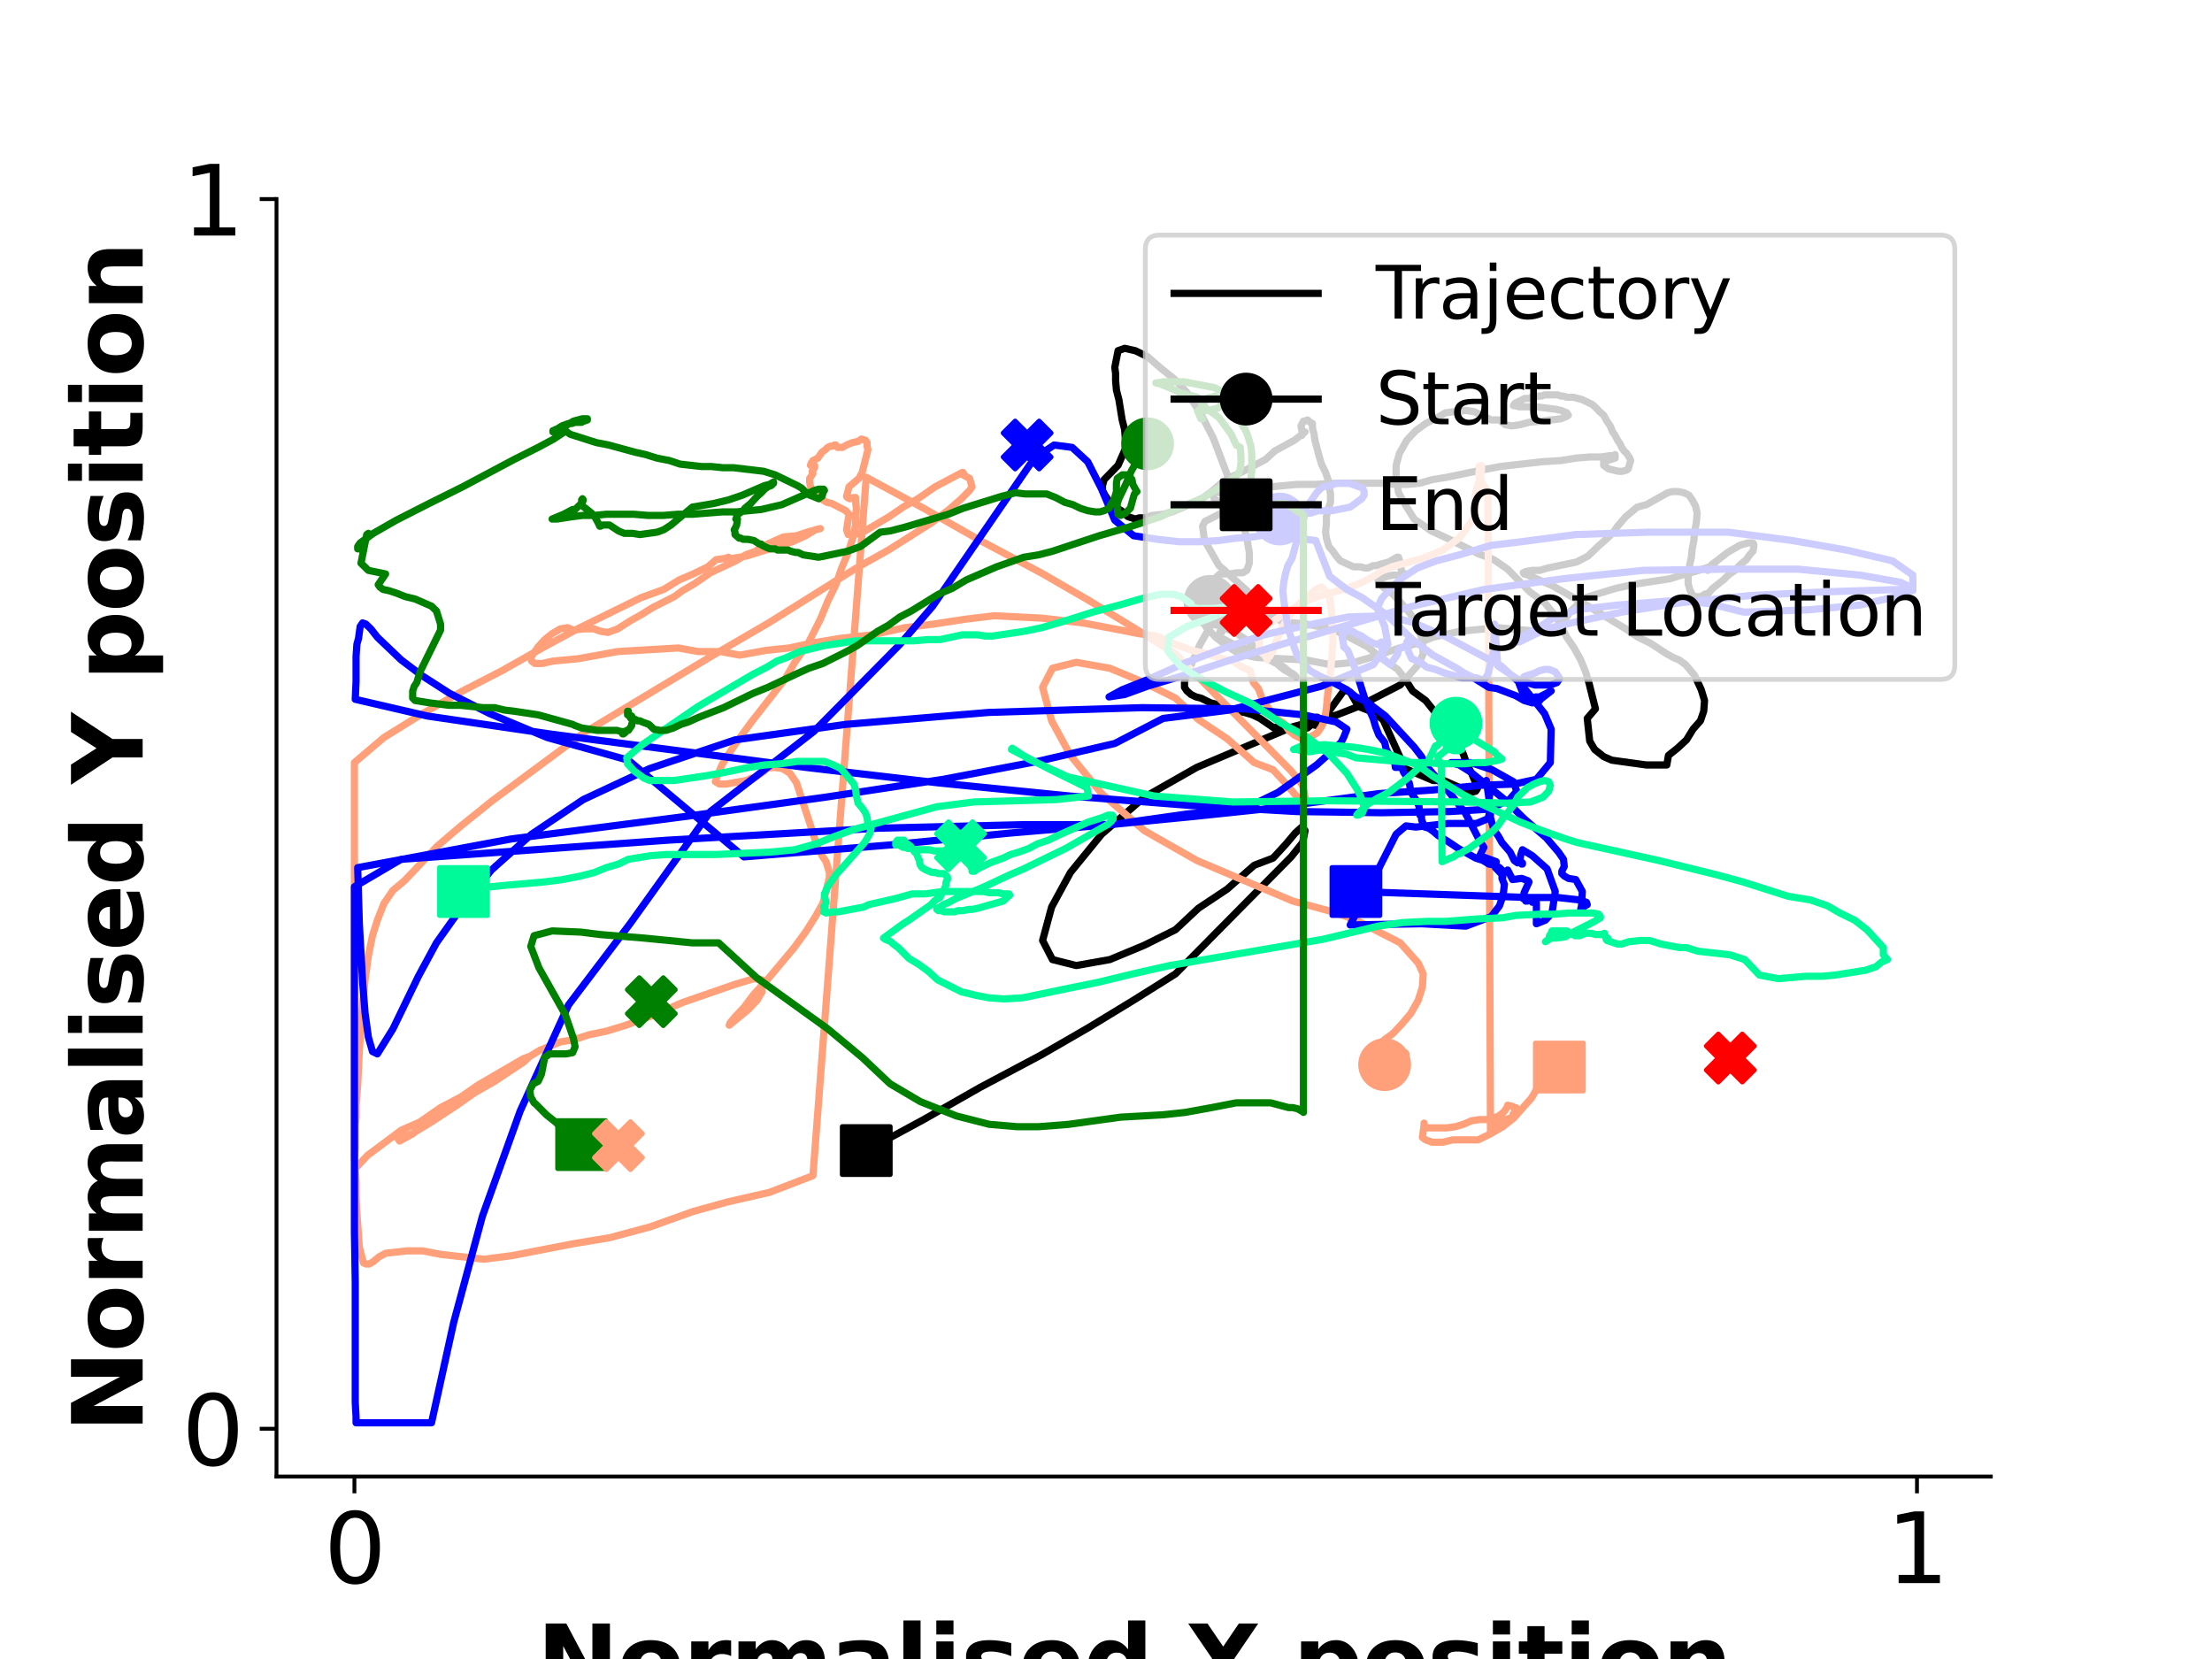 <?xml version="1.0" encoding="utf-8" standalone="no"?>
<!DOCTYPE svg PUBLIC "-//W3C//DTD SVG 1.1//EN"
  "http://www.w3.org/Graphics/SVG/1.1/DTD/svg11.dtd">
<svg xmlns:xlink="http://www.w3.org/1999/xlink" width="460.8pt" height="345.6pt" viewBox="0 0 460.8 345.6" xmlns="http://www.w3.org/2000/svg" version="1.1">
 <defs>
  <style type="text/css">*{stroke-linejoin: round; stroke-linecap: butt}</style>
 </defs>
 <g id="figure_1">
  <g id="patch_1">
   <path d="M 0 345.6 
L 460.8 345.6 
L 460.8 0 
L 0 0 
z
" style="fill: #ffffff"/>
  </g>
  <g id="axes_1">
   <g id="patch_2">
    <path d="M 57.6 307.584 
L 414.72 307.584 
L 414.72 41.472 
L 57.6 41.472 
z
" style="fill: #ffffff"/>
   </g>
   <g id="matplotlib.axis_1">
    <g id="xtick_1">
     <g id="line2d_1">
      <defs>
       <path id="mb6c0cf1ee8" d="M 0 0 
L 0 3.5 
" style="stroke: #000000; stroke-width: 0.8"/>
      </defs>
      <g>
       <use xlink:href="#mb6c0cf1ee8" x="73.833" y="307.584" style="stroke: #000000; stroke-width: 0.8"/>
      </g>
     </g>
     <g id="text_1">
      <!-- 0 -->
      <g transform="translate(67.47 329.781)scale(0.2 -0.2)">
       <defs>
        <path id="DejaVuSans-30" d="M 2034 4250 
Q 1547 4250 1301 3770 
Q 1056 3291 1056 2328 
Q 1056 1369 1301 889 
Q 1547 409 2034 409 
Q 2525 409 2770 889 
Q 3016 1369 3016 2328 
Q 3016 3291 2770 3770 
Q 2525 4250 2034 4250 
z
M 2034 4750 
Q 2819 4750 3233 4129 
Q 3647 3509 3647 2328 
Q 3647 1150 3233 529 
Q 2819 -91 2034 -91 
Q 1250 -91 836 529 
Q 422 1150 422 2328 
Q 422 3509 836 4129 
Q 1250 4750 2034 4750 
z
" transform="scale(0.016)"/>
       </defs>
       <use xlink:href="#DejaVuSans-30"/>
      </g>
     </g>
    </g>
    <g id="xtick_2">
     <g id="line2d_2">
      <g>
       <use xlink:href="#mb6c0cf1ee8" x="399.342" y="307.584" style="stroke: #000000; stroke-width: 0.8"/>
      </g>
     </g>
     <g id="text_2">
      <!-- 1 -->
      <g transform="translate(392.979 329.781)scale(0.2 -0.2)">
       <defs>
        <path id="DejaVuSans-31" d="M 794 531 
L 1825 531 
L 1825 4091 
L 703 3866 
L 703 4441 
L 1819 4666 
L 2450 4666 
L 2450 531 
L 3481 531 
L 3481 0 
L 794 0 
L 794 531 
z
" transform="scale(0.016)"/>
       </defs>
       <use xlink:href="#DejaVuSans-31"/>
      </g>
     </g>
    </g>
    <g id="text_3">
     <!-- Normalised X position -->
     <g transform="translate(111.796 353.137)scale(0.2 -0.2)">
      <defs>
       <path id="DejaVuSans-Bold-4e" d="M 588 4666 
L 1931 4666 
L 3628 1466 
L 3628 4666 
L 4769 4666 
L 4769 0 
L 3425 0 
L 1728 3200 
L 1728 0 
L 588 0 
L 588 4666 
z
" transform="scale(0.016)"/>
       <path id="DejaVuSans-Bold-6f" d="M 2203 2784 
Q 1831 2784 1636 2517 
Q 1441 2250 1441 1747 
Q 1441 1244 1636 976 
Q 1831 709 2203 709 
Q 2569 709 2762 976 
Q 2956 1244 2956 1747 
Q 2956 2250 2762 2517 
Q 2569 2784 2203 2784 
z
M 2203 3584 
Q 3106 3584 3614 3096 
Q 4122 2609 4122 1747 
Q 4122 884 3614 396 
Q 3106 -91 2203 -91 
Q 1297 -91 786 396 
Q 275 884 275 1747 
Q 275 2609 786 3096 
Q 1297 3584 2203 3584 
z
" transform="scale(0.016)"/>
       <path id="DejaVuSans-Bold-72" d="M 3138 2547 
Q 2991 2616 2845 2648 
Q 2700 2681 2553 2681 
Q 2122 2681 1889 2404 
Q 1656 2128 1656 1613 
L 1656 0 
L 538 0 
L 538 3500 
L 1656 3500 
L 1656 2925 
Q 1872 3269 2151 3426 
Q 2431 3584 2822 3584 
Q 2878 3584 2943 3579 
Q 3009 3575 3134 3559 
L 3138 2547 
z
" transform="scale(0.016)"/>
       <path id="DejaVuSans-Bold-6d" d="M 3781 2919 
Q 3994 3244 4286 3414 
Q 4578 3584 4928 3584 
Q 5531 3584 5847 3212 
Q 6163 2841 6163 2131 
L 6163 0 
L 5038 0 
L 5038 1825 
Q 5041 1866 5042 1909 
Q 5044 1953 5044 2034 
Q 5044 2406 4934 2573 
Q 4825 2741 4581 2741 
Q 4263 2741 4089 2478 
Q 3916 2216 3909 1719 
L 3909 0 
L 2784 0 
L 2784 1825 
Q 2784 2406 2684 2573 
Q 2584 2741 2328 2741 
Q 2006 2741 1831 2477 
Q 1656 2213 1656 1722 
L 1656 0 
L 531 0 
L 531 3500 
L 1656 3500 
L 1656 2988 
Q 1863 3284 2130 3434 
Q 2397 3584 2719 3584 
Q 3081 3584 3359 3409 
Q 3638 3234 3781 2919 
z
" transform="scale(0.016)"/>
       <path id="DejaVuSans-Bold-61" d="M 2106 1575 
Q 1756 1575 1579 1456 
Q 1403 1338 1403 1106 
Q 1403 894 1545 773 
Q 1688 653 1941 653 
Q 2256 653 2472 879 
Q 2688 1106 2688 1447 
L 2688 1575 
L 2106 1575 
z
M 3816 1997 
L 3816 0 
L 2688 0 
L 2688 519 
Q 2463 200 2181 54 
Q 1900 -91 1497 -91 
Q 953 -91 614 226 
Q 275 544 275 1050 
Q 275 1666 698 1953 
Q 1122 2241 2028 2241 
L 2688 2241 
L 2688 2328 
Q 2688 2594 2478 2717 
Q 2269 2841 1825 2841 
Q 1466 2841 1156 2769 
Q 847 2697 581 2553 
L 581 3406 
Q 941 3494 1303 3539 
Q 1666 3584 2028 3584 
Q 2975 3584 3395 3211 
Q 3816 2838 3816 1997 
z
" transform="scale(0.016)"/>
       <path id="DejaVuSans-Bold-6c" d="M 538 4863 
L 1656 4863 
L 1656 0 
L 538 0 
L 538 4863 
z
" transform="scale(0.016)"/>
       <path id="DejaVuSans-Bold-69" d="M 538 3500 
L 1656 3500 
L 1656 0 
L 538 0 
L 538 3500 
z
M 538 4863 
L 1656 4863 
L 1656 3950 
L 538 3950 
L 538 4863 
z
" transform="scale(0.016)"/>
       <path id="DejaVuSans-Bold-73" d="M 3272 3391 
L 3272 2541 
Q 2913 2691 2578 2766 
Q 2244 2841 1947 2841 
Q 1628 2841 1473 2761 
Q 1319 2681 1319 2516 
Q 1319 2381 1436 2309 
Q 1553 2238 1856 2203 
L 2053 2175 
Q 2913 2066 3209 1816 
Q 3506 1566 3506 1031 
Q 3506 472 3093 190 
Q 2681 -91 1863 -91 
Q 1516 -91 1145 -36 
Q 775 19 384 128 
L 384 978 
Q 719 816 1070 734 
Q 1422 653 1784 653 
Q 2113 653 2278 743 
Q 2444 834 2444 1013 
Q 2444 1163 2330 1236 
Q 2216 1309 1875 1350 
L 1678 1375 
Q 931 1469 631 1722 
Q 331 1975 331 2491 
Q 331 3047 712 3315 
Q 1094 3584 1881 3584 
Q 2191 3584 2531 3537 
Q 2872 3491 3272 3391 
z
" transform="scale(0.016)"/>
       <path id="DejaVuSans-Bold-65" d="M 4031 1759 
L 4031 1441 
L 1416 1441 
Q 1456 1047 1700 850 
Q 1944 653 2381 653 
Q 2734 653 3104 758 
Q 3475 863 3866 1075 
L 3866 213 
Q 3469 63 3072 -14 
Q 2675 -91 2278 -91 
Q 1328 -91 801 392 
Q 275 875 275 1747 
Q 275 2603 792 3093 
Q 1309 3584 2216 3584 
Q 3041 3584 3536 3087 
Q 4031 2591 4031 1759 
z
M 2881 2131 
Q 2881 2450 2695 2645 
Q 2509 2841 2209 2841 
Q 1884 2841 1681 2658 
Q 1478 2475 1428 2131 
L 2881 2131 
z
" transform="scale(0.016)"/>
       <path id="DejaVuSans-Bold-64" d="M 2919 2988 
L 2919 4863 
L 4044 4863 
L 4044 0 
L 2919 0 
L 2919 506 
Q 2688 197 2409 53 
Q 2131 -91 1766 -91 
Q 1119 -91 703 423 
Q 288 938 288 1747 
Q 288 2556 703 3070 
Q 1119 3584 1766 3584 
Q 2128 3584 2408 3439 
Q 2688 3294 2919 2988 
z
M 2181 722 
Q 2541 722 2730 984 
Q 2919 1247 2919 1747 
Q 2919 2247 2730 2509 
Q 2541 2772 2181 2772 
Q 1825 2772 1636 2509 
Q 1447 2247 1447 1747 
Q 1447 1247 1636 984 
Q 1825 722 2181 722 
z
" transform="scale(0.016)"/>
       <path id="DejaVuSans-Bold-20" transform="scale(0.016)"/>
       <path id="DejaVuSans-Bold-58" d="M 3188 2381 
L 4806 0 
L 3553 0 
L 2463 1594 
L 1381 0 
L 122 0 
L 1741 2381 
L 184 4666 
L 1441 4666 
L 2463 3163 
L 3481 4666 
L 4744 4666 
L 3188 2381 
z
" transform="scale(0.016)"/>
       <path id="DejaVuSans-Bold-70" d="M 1656 506 
L 1656 -1331 
L 538 -1331 
L 538 3500 
L 1656 3500 
L 1656 2988 
Q 1888 3294 2169 3439 
Q 2450 3584 2816 3584 
Q 3463 3584 3878 3070 
Q 4294 2556 4294 1747 
Q 4294 938 3878 423 
Q 3463 -91 2816 -91 
Q 2450 -91 2169 54 
Q 1888 200 1656 506 
z
M 2400 2772 
Q 2041 2772 1848 2508 
Q 1656 2244 1656 1747 
Q 1656 1250 1848 986 
Q 2041 722 2400 722 
Q 2759 722 2948 984 
Q 3138 1247 3138 1747 
Q 3138 2247 2948 2509 
Q 2759 2772 2400 2772 
z
" transform="scale(0.016)"/>
       <path id="DejaVuSans-Bold-74" d="M 1759 4494 
L 1759 3500 
L 2913 3500 
L 2913 2700 
L 1759 2700 
L 1759 1216 
Q 1759 972 1856 886 
Q 1953 800 2241 800 
L 2816 800 
L 2816 0 
L 1856 0 
Q 1194 0 917 276 
Q 641 553 641 1216 
L 641 2700 
L 84 2700 
L 84 3500 
L 641 3500 
L 641 4494 
L 1759 4494 
z
" transform="scale(0.016)"/>
       <path id="DejaVuSans-Bold-6e" d="M 4056 2131 
L 4056 0 
L 2931 0 
L 2931 347 
L 2931 1631 
Q 2931 2084 2911 2256 
Q 2891 2428 2841 2509 
Q 2775 2619 2662 2680 
Q 2550 2741 2406 2741 
Q 2056 2741 1856 2470 
Q 1656 2200 1656 1722 
L 1656 0 
L 538 0 
L 538 3500 
L 1656 3500 
L 1656 2988 
Q 1909 3294 2193 3439 
Q 2478 3584 2822 3584 
Q 3428 3584 3742 3212 
Q 4056 2841 4056 2131 
z
" transform="scale(0.016)"/>
      </defs>
      <use xlink:href="#DejaVuSans-Bold-4e"/>
      <use xlink:href="#DejaVuSans-Bold-6f" x="83.691"/>
      <use xlink:href="#DejaVuSans-Bold-72" x="152.393"/>
      <use xlink:href="#DejaVuSans-Bold-6d" x="201.709"/>
      <use xlink:href="#DejaVuSans-Bold-61" x="305.908"/>
      <use xlink:href="#DejaVuSans-Bold-6c" x="373.389"/>
      <use xlink:href="#DejaVuSans-Bold-69" x="407.666"/>
      <use xlink:href="#DejaVuSans-Bold-73" x="441.943"/>
      <use xlink:href="#DejaVuSans-Bold-65" x="501.465"/>
      <use xlink:href="#DejaVuSans-Bold-64" x="569.287"/>
      <use xlink:href="#DejaVuSans-Bold-20" x="640.869"/>
      <use xlink:href="#DejaVuSans-Bold-58" x="675.684"/>
      <use xlink:href="#DejaVuSans-Bold-20" x="752.783"/>
      <use xlink:href="#DejaVuSans-Bold-70" x="787.598"/>
      <use xlink:href="#DejaVuSans-Bold-6f" x="859.18"/>
      <use xlink:href="#DejaVuSans-Bold-73" x="927.881"/>
      <use xlink:href="#DejaVuSans-Bold-69" x="987.402"/>
      <use xlink:href="#DejaVuSans-Bold-74" x="1021.68"/>
      <use xlink:href="#DejaVuSans-Bold-69" x="1069.482"/>
      <use xlink:href="#DejaVuSans-Bold-6f" x="1103.76"/>
      <use xlink:href="#DejaVuSans-Bold-6e" x="1172.461"/>
     </g>
    </g>
   </g>
   <g id="matplotlib.axis_2">
    <g id="ytick_1">
     <g id="line2d_3">
      <defs>
       <path id="m7cfe054556" d="M 0 0 
L -3.5 0 
" style="stroke: #000000; stroke-width: 0.8"/>
      </defs>
      <g>
       <use xlink:href="#m7cfe054556" x="57.6" y="297.636" style="stroke: #000000; stroke-width: 0.8"/>
      </g>
     </g>
     <g id="text_4">
      <!-- 0 -->
      <g transform="translate(37.875 305.234)scale(0.2 -0.2)">
       <use xlink:href="#DejaVuSans-30"/>
      </g>
     </g>
    </g>
    <g id="ytick_2">
     <g id="line2d_4">
      <g>
       <use xlink:href="#m7cfe054556" x="57.6" y="41.472" style="stroke: #000000; stroke-width: 0.8"/>
      </g>
     </g>
     <g id="text_5">
      <!-- 1 -->
      <g transform="translate(37.875 49.07)scale(0.2 -0.2)">
       <use xlink:href="#DejaVuSans-31"/>
      </g>
     </g>
    </g>
    <g id="text_6">
     <!-- Normalised Y position -->
     <g transform="translate(29.716 298.423)rotate(-90)scale(0.2 -0.2)">
      <defs>
       <path id="DejaVuSans-Bold-59" d="M -63 4666 
L 1253 4666 
L 2316 3003 
L 3378 4666 
L 4697 4666 
L 2919 1966 
L 2919 0 
L 1716 0 
L 1716 1966 
L -63 4666 
z
" transform="scale(0.016)"/>
      </defs>
      <use xlink:href="#DejaVuSans-Bold-4e"/>
      <use xlink:href="#DejaVuSans-Bold-6f" x="83.691"/>
      <use xlink:href="#DejaVuSans-Bold-72" x="152.393"/>
      <use xlink:href="#DejaVuSans-Bold-6d" x="201.709"/>
      <use xlink:href="#DejaVuSans-Bold-61" x="305.908"/>
      <use xlink:href="#DejaVuSans-Bold-6c" x="373.389"/>
      <use xlink:href="#DejaVuSans-Bold-69" x="407.666"/>
      <use xlink:href="#DejaVuSans-Bold-73" x="441.943"/>
      <use xlink:href="#DejaVuSans-Bold-65" x="501.465"/>
      <use xlink:href="#DejaVuSans-Bold-64" x="569.287"/>
      <use xlink:href="#DejaVuSans-Bold-20" x="640.869"/>
      <use xlink:href="#DejaVuSans-Bold-59" x="675.684"/>
      <use xlink:href="#DejaVuSans-Bold-20" x="748.096"/>
      <use xlink:href="#DejaVuSans-Bold-70" x="782.91"/>
      <use xlink:href="#DejaVuSans-Bold-6f" x="854.492"/>
      <use xlink:href="#DejaVuSans-Bold-73" x="923.193"/>
      <use xlink:href="#DejaVuSans-Bold-69" x="982.715"/>
      <use xlink:href="#DejaVuSans-Bold-74" x="1016.992"/>
      <use xlink:href="#DejaVuSans-Bold-69" x="1064.795"/>
      <use xlink:href="#DejaVuSans-Bold-6f" x="1099.072"/>
      <use xlink:href="#DejaVuSans-Bold-6e" x="1167.773"/>
     </g>
    </g>
   </g>
   <g id="line2d_5">
    <path d="M 252.051 125.285 
L 253.076 126.28 
L 253.76 127.274 
L 254.785 129.015 
L 254.614 130.01 
L 254.614 131.502 
L 254.443 131.751 
L 254.443 131.254 
L 254.272 131.254 
L 254.101 131.751 
L 254.101 132.497 
L 253.418 132.497 
L 253.931 132.497 
L 254.614 132.995 
L 257.006 134.238 
L 258.544 134.736 
L 260.253 135.482 
L 262.132 136.476 
L 264.012 137.223 
L 265.892 138.217 
L 267.429 139.461 
L 269.992 140.953 
L 269.992 140.953 
L 269.48 140.456 
L 268.625 139.958 
L 267.429 138.963 
L 265.721 137.969 
L 263.841 136.476 
L 261.62 134.984 
L 259.569 133.243 
L 257.348 131.751 
L 253.76 130.259 
L 252.393 130.01 
L 250.001 134.238 
L 246.925 141.202 
L 246.754 142.197 
L 246.754 143.191 
L 247.267 143.938 
L 248.121 144.684 
L 249.146 145.181 
L 250.171 145.43 
L 252.222 146.425 
L 253.247 146.673 
L 257.519 148.166 
L 259.228 148.414 
L 260.936 148.912 
L 262.474 149.658 
L 265.379 151.647 
L 266.746 151.15 
L 269.309 151.896 
L 270.334 151.15 
L 272.385 151.647 
L 273.239 150.901 
L 274.264 151.15 
L 274.606 150.404 
L 274.264 149.409 
L 274.435 149.409 
L 274.777 150.901 
L 276.656 148.414 
L 280.074 143.689 
L 281.27 144.186 
L 282.979 147.171 
L 285.542 148.166 
L 288.105 149.906 
L 292.718 160.103 
L 298.528 162.59 
L 300.749 162.59 
L 306.388 165.077 
L 307.413 164.829 
L 307.755 164.331 
L 307.413 163.088 
L 306.559 161.098 
L 305.534 159.108 
L 304.85 157.119 
L 303.654 154.632 
L 301.433 151.896 
L 299.382 148.912 
L 296.99 145.927 
L 294.256 143.938 
L 292.547 141.202 
L 291.18 139.461 
L 287.592 136.974 
L 284.858 134.736 
L 281.099 132.746 
L 277.511 131.005 
L 272.043 130.01 
L 267.088 129.513 
L 265.55 128.518 
L 264.012 127.274 
L 260.595 123.793 
L 256.152 119.813 
L 255.127 118.819 
L 253.931 117.824 
L 251.368 113.347 
L 250.855 112.104 
L 250.513 109.617 
L 251.026 108.622 
L 254.956 106.632 
L 254.101 104.643 
L 252.905 103.896 
L 252.564 102.653 
L 253.076 102.155 
L 254.101 102.653 
L 255.468 102.653 
L 257.177 102.404 
L 259.228 102.653 
L 260.936 102.653 
L 262.474 101.907 
L 264.866 101.409 
L 270.163 100.912 
L 273.922 100.912 
L 278.536 100.663 
L 287.763 100.663 
L 290.668 100.912 
L 293.231 100.912 
L 295.794 100.663 
L 298.357 99.917 
L 301.433 99.42 
L 308.609 97.928 
L 312.539 97.181 
L 321.254 96.187 
L 325.184 95.938 
L 328.259 95.441 
L 331.164 95.192 
L 333.556 95.192 
L 335.265 94.943 
L 336.119 94.943 
L 336.461 94.694 
L 336.461 95.441 
L 334.069 96.187 
L 334.069 96.933 
L 335.094 97.679 
L 337.145 98.176 
L 337.999 98.176 
L 338.853 97.928 
L 339.195 97.679 
L 339.708 95.938 
L 339.366 95.192 
L 338.853 94.446 
L 338.341 93.948 
L 337.828 93.202 
L 337.486 92.456 
L 336.974 91.71 
L 336.461 90.715 
L 335.949 89.969 
L 335.436 88.726 
L 334.752 87.731 
L 334.069 86.487 
L 333.215 85.741 
L 332.531 84.995 
L 331.677 84.249 
L 329.626 83.254 
L 327.747 82.757 
L 326.38 82.757 
L 325.696 82.508 
L 325.184 82.508 
L 324.5 82.259 
L 321.766 82.259 
L 321.083 82.508 
L 320.399 82.508 
L 319.887 82.757 
L 319.032 82.757 
L 318.691 83.005 
L 317.665 83.005 
L 315.615 84 
L 315.273 84.498 
L 315.615 84.498 
L 316.469 84.746 
L 320.058 84.746 
L 323.988 85.244 
L 325.184 85.492 
L 326.38 85.99 
L 326.722 86.487 
L 326.38 86.736 
L 325.184 87.233 
L 321.083 87.731 
L 318.52 87.979 
L 316.64 88.477 
L 314.931 88.726 
L 313.564 88.477 
L 312.368 87.482 
L 310.66 87.482 
L 307.071 85.741 
L 305.363 85.492 
L 301.091 85.99 
L 299.04 87.233 
L 296.99 88.228 
L 294.94 89.72 
L 293.06 91.71 
L 291.522 94.446 
L 290.839 96.933 
L 290.839 99.668 
L 291.351 102.653 
L 292.889 105.389 
L 294.598 108.124 
L 298.186 110.611 
L 301.945 112.352 
L 307.926 115.337 
L 311.172 116.58 
L 314.077 118.57 
L 318.691 123.295 
L 321.766 125.534 
L 323.817 128.021 
L 325.184 130.259 
L 326.38 132.746 
L 327.918 134.984 
L 329.285 137.471 
L 330.31 139.958 
L 330.993 142.197 
L 332.36 147.668 
L 330.652 149.658 
L 331.164 154.383 
L 332.189 156.124 
L 334.069 157.616 
L 335.778 158.362 
L 342.954 159.357 
L 347.226 159.357 
L 347.568 157.368 
L 349.447 155.875 
L 351.327 154.134 
L 352.694 151.896 
L 354.232 150.155 
L 354.915 148.166 
L 355.086 145.927 
L 354.403 143.689 
L 353.036 140.704 
L 351.156 138.466 
L 349.789 137.471 
L 348.593 136.974 
L 347.226 136.228 
L 343.809 133.989 
L 341.246 132.746 
L 338.682 131.005 
L 329.626 125.534 
L 323.475 122.052 
L 318.349 119.813 
L 317.495 119.565 
L 317.324 119.316 
L 317.836 119.067 
L 319.203 118.819 
L 320.741 118.819 
L 322.45 118.321 
L 328.43 117.078 
L 330.822 115.834 
L 332.873 113.845 
L 334.582 112.352 
L 336.119 110.86 
L 336.974 109.617 
L 338.682 107.627 
L 341.075 105.637 
L 342.954 105.14 
L 347.397 102.653 
L 348.422 102.404 
L 349.618 102.404 
L 350.814 102.653 
L 351.84 103.15 
L 352.523 104.145 
L 353.207 105.389 
L 353.548 106.881 
L 353.377 108.87 
L 353.036 110.611 
L 352.865 112.601 
L 352.523 114.342 
L 352.352 116.083 
L 352.01 117.575 
L 351.669 120.311 
L 351.669 121.554 
L 352.01 122.798 
L 352.352 123.544 
L 352.865 124.29 
L 354.403 124.29 
L 355.086 123.793 
L 355.94 123.544 
L 356.795 122.549 
L 359.016 120.808 
L 360.041 119.813 
L 361.408 118.819 
L 362.604 117.575 
L 363.8 116.58 
L 364.484 115.585 
L 365.167 114.839 
L 365.338 114.093 
L 365.338 113.347 
L 365.167 113.098 
L 364.142 113.098 
L 362.434 113.596 
L 359.87 115.088 
L 357.649 116.829 
L 356.624 117.575 
L 356.111 118.321 
L 355.77 118.57 
L 355.77 118.819 
L 356.111 118.321 
L 356.966 117.824 
L 357.137 117.824 
L 356.624 117.824 
L 356.111 118.072 
L 353.89 118.819 
L 351.327 119.565 
L 350.302 119.813 
L 347.91 120.559 
L 341.416 121.554 
L 336.632 122.549 
L 330.139 124.539 
L 327.234 127.274 
L 326.209 128.767 
L 323.988 131.502 
L 323.988 131.502 
L 322.962 131.751 
L 312.027 130.756 
L 304.167 131.502 
L 298.528 132.746 
L 295.452 133.989 
L 291.522 134.984 
L 286.396 136.725 
L 282.124 137.969 
L 277.169 138.466 
L 272.043 137.471 
L 261.791 136.974 
L 258.202 136.228 
L 255.468 134.487 
L 253.247 132.746 
L 251.368 130.756 
L 250.001 128.767 
L 249.146 126.777 
L 249.146 124.29 
L 250.342 122.798 
L 252.222 121.306 
L 254.101 119.565 
L 256.152 119.565 
L 257.69 119.316 
L 258.886 119.316 
L 259.74 118.819 
L 260.253 117.326 
L 260.253 115.088 
L 259.74 112.104 
L 258.886 108.87 
L 256.323 100.663 
L 252.734 91.213 
L 250.171 86.239 
L 247.267 81.762 
L 244.704 79.026 
L 241.628 76.539 
L 239.065 74.301 
L 236.502 73.057 
L 234.28 72.56 
L 232.913 73.057 
L 232.23 76.539 
L 232.401 77.783 
L 232.401 79.275 
L 232.572 81.264 
L 233.084 83.254 
L 233.768 87.482 
L 234.28 89.472 
L 234.451 91.71 
L 234.451 93.451 
L 232.913 96.933 
L 230.009 99.917 
L 229.667 101.161 
L 229.667 102.155 
L 230.18 103.15 
L 230.863 104.145 
L 231.888 105.389 
L 233.597 106.383 
L 234.964 107.627 
L 236.502 108.124 
L 237.356 107.876 
L 238.723 107.876 
L 239.919 107.378 
L 242.311 107.13 
L 244.191 106.632 
L 248.292 104.891 
L 250.342 103.896 
L 252.393 102.404 
L 254.101 100.912 
L 256.323 99.42 
L 258.544 98.425 
L 263.67 95.689 
L 265.55 93.948 
L 269.651 91.71 
L 271.872 89.969 
L 271.53 89.969 
L 271.53 89.969 
L 271.53 90.218 
L 271.359 90.218 
L 271.359 90.466 
L 271.189 90.466 
L 271.189 90.715 
L 271.359 90.466 
L 271.018 88.726 
L 271.53 87.731 
L 271.701 87.731 
L 272.385 87.482 
L 272.897 87.979 
L 273.41 88.228 
L 273.41 89.223 
L 273.752 90.466 
L 273.922 91.71 
L 274.777 94.943 
L 275.289 96.684 
L 276.144 98.425 
L 276.656 99.917 
L 277.169 102.902 
L 277.169 104.643 
L 276.656 106.135 
L 276.315 107.627 
L 276.315 109.119 
L 276.144 110.86 
L 276.315 112.104 
L 276.827 113.845 
L 277.682 114.839 
L 278.365 115.834 
L 279.219 116.829 
L 281.953 118.072 
L 283.32 118.072 
L 284.346 118.321 
L 285.029 118.321 
L 286.054 117.824 
L 286.738 117.824 
L 287.421 117.575 
L 289.301 117.078 
L 290.155 116.58 
L 291.01 116.083 
L 291.351 116.083 
L 291.18 116.332 
L 291.18 116.58 
L 291.522 116.58 
L 291.522 117.078 
L 291.864 118.072 
L 291.864 118.57 
L 292.035 119.067 
L 292.376 119.565 
L 292.889 119.565 
L 292.889 119.565 
L 292.718 119.813 
L 290.155 119.813 
L 288.959 120.062 
L 287.08 120.808 
L 287.25 121.554 
L 288.446 122.549 
L 290.155 123.793 
L 292.035 125.782 
L 293.914 128.021 
L 295.452 130.756 
L 296.307 133.492 
L 296.477 136.228 
L 295.452 138.466 
L 291.693 142.694 
L 282.979 147.171 
L 278.536 148.912 
L 269.309 151.399 
L 249.317 159.855 
L 238.381 166.072 
L 229.496 173.782 
L 223.003 181.74 
L 219.073 188.953 
L 217.193 195.916 
L 219.244 199.896 
L 224.199 201.139 
L 231.205 199.896 
L 238.381 196.911 
L 244.874 193.678 
L 249.659 189.201 
L 255.639 185.222 
L 261.278 180.248 
L 265.208 178.756 
L 267.942 175.772 
L 269.822 173.533 
L 271.189 172.29 
L 271.872 173.036 
L 271.359 175.523 
L 268.967 178.507 
L 252.734 194.922 
L 244.874 202.88 
L 236.16 208.352 
L 226.762 214.072 
L 216.852 219.792 
L 204.207 226.507 
L 192.417 233.222 
L 180.456 239.688 
L 180.456 239.688 
" clip-path="url(#pd3e06d8580)" style="fill: none; stroke: #000000; stroke-width: 1.5; stroke-linecap: square"/>
   </g>
   <g id="line2d_6">
    <path d="M 252.051 125.285 
" clip-path="url(#pd3e06d8580)" style="fill: none; stroke: #000000; stroke-width: 1.5; stroke-linecap: square"/>
    <defs>
     <path id="me88c1fffb8" d="M 0 5 
C 1.326 5 2.598 4.473 3.536 3.536 
C 4.473 2.598 5 1.326 5 0 
C 5 -1.326 4.473 -2.598 3.536 -3.536 
C 2.598 -4.473 1.326 -5 0 -5 
C -1.326 -5 -2.598 -4.473 -3.536 -3.536 
C -4.473 -2.598 -5 -1.326 -5 0 
C -5 1.326 -4.473 2.598 -3.536 3.536 
C -2.598 4.473 -1.326 5 0 5 
z
" style="stroke: #000000"/>
    </defs>
    <g clip-path="url(#pd3e06d8580)">
     <use xlink:href="#me88c1fffb8" x="252.051" y="125.285" style="stroke: #000000"/>
    </g>
   </g>
   <g id="line2d_7">
    <path d="M 180.456 239.688 
" clip-path="url(#pd3e06d8580)" style="fill: none; stroke: #000000; stroke-width: 1.5; stroke-linecap: square"/>
    <defs>
     <path id="m73b33723c2" d="M -5 5 
L 5 5 
L 5 -5 
L -5 -5 
z
" style="stroke: #000000; stroke-linejoin: miter"/>
    </defs>
    <g clip-path="url(#pd3e06d8580)">
     <use xlink:href="#m73b33723c2" x="180.456" y="239.688" style="stroke: #000000; stroke-linejoin: miter"/>
    </g>
   </g>
   <g id="line2d_8">
    <path d="M 288.446 221.782 
L 289.813 222.279 
L 291.01 223.025 
L 291.351 223.025 
L 291.18 222.776 
L 291.18 222.528 
L 291.522 222.528 
L 291.522 222.03 
L 291.864 221.035 
L 291.864 220.538 
L 292.035 220.041 
L 292.376 219.543 
L 292.889 219.543 
L 292.889 219.543 
L 292.718 219.295 
L 290.155 219.295 
L 288.959 219.046 
L 287.08 218.3 
L 287.25 217.554 
L 288.446 216.559 
L 290.155 215.315 
L 292.035 213.326 
L 293.914 211.087 
L 295.452 208.352 
L 296.307 205.616 
L 296.477 202.88 
L 295.452 200.642 
L 291.693 196.414 
L 282.979 191.937 
L 278.536 190.196 
L 269.309 187.709 
L 249.317 179.253 
L 238.381 173.036 
L 229.496 165.326 
L 223.003 157.368 
L 219.073 150.155 
L 217.193 143.191 
L 219.244 139.212 
L 224.199 137.969 
L 231.205 139.212 
L 238.381 142.197 
L 244.874 145.43 
L 249.659 149.906 
L 255.639 153.886 
L 261.278 158.86 
L 265.208 160.352 
L 267.942 163.336 
L 269.822 165.575 
L 271.189 166.818 
L 271.872 166.072 
L 271.359 163.585 
L 268.967 160.601 
L 252.734 144.186 
L 244.874 136.228 
L 236.16 130.756 
L 226.762 125.036 
L 216.852 119.316 
L 204.207 112.601 
L 192.417 105.886 
L 180.456 99.42 
L 169.35 244.911 
L 160.293 248.393 
L 151.579 250.382 
L 144.402 252.372 
L 135.346 255.605 
L 126.974 257.843 
L 119.455 259.087 
L 106.64 261.574 
L 100.83 262.32 
L 91.945 261.325 
L 88.015 260.579 
L 84.768 260.579 
L 80.326 261.077 
L 78.959 261.823 
L 77.763 262.817 
L 76.908 263.315 
L 76.225 263.315 
L 75.712 263.066 
L 74.858 259.833 
L 74.345 252.621 
L 74.174 249.388 
L 74.174 246.403 
L 74.004 243.419 
L 76.567 240.683 
L 83.572 235.46 
L 87.502 233.719 
L 91.774 230.735 
L 96.046 228.497 
L 99.634 226.009 
L 109.032 220.538 
L 110.399 220.041 
L 109.032 221.284 
L 103.052 225.263 
L 99.122 227.502 
L 87.844 234.714 
L 85.965 236.206 
L 83.231 237.699 
L 82.889 237.201 
L 85.794 236.206 
L 89.895 233.719 
L 95.192 230.237 
L 101.172 226.009 
L 107.153 222.03 
L 112.45 218.797 
L 116.721 217.056 
L 119.626 216.559 
L 122.702 215.564 
L 126.29 214.818 
L 130.391 213.574 
L 135.859 211.585 
L 142.181 208.849 
L 152.946 205.118 
L 157.047 203.875 
L 158.756 204.124 
L 158.585 205.367 
L 158.756 206.611 
L 157.73 208.352 
L 155.851 210.341 
L 151.921 213.574 
L 152.092 213.077 
L 153.117 211.833 
L 154.996 209.844 
L 157.047 207.108 
L 159.61 204.372 
L 165.249 197.657 
L 167.812 194.176 
L 169.862 190.942 
L 171.4 188.207 
L 172.083 185.72 
L 172.767 182.735 
L 172.767 181.74 
L 172.083 179.502 
L 171.4 178.507 
L 170.716 177.264 
L 170.033 175.772 
L 169.52 174.031 
L 167.641 168.31 
L 165.932 163.088 
L 164.565 161.098 
L 163.027 160.103 
L 161.148 159.855 
L 159.61 160.103 
L 159.268 160.601 
L 156.705 162.342 
L 156.876 162.093 
L 156.534 162.093 
L 155.509 162.59 
L 151.237 163.336 
L 149.87 163.336 
L 149.016 162.839 
L 149.528 161.347 
L 150.383 159.357 
L 151.921 156.87 
L 153.971 153.886 
L 156.534 150.404 
L 163.54 141.451 
L 165.419 138.217 
L 168.495 133.741 
L 170.887 129.015 
L 172.425 125.285 
L 174.134 121.803 
L 175.33 118.321 
L 176.697 115.088 
L 177.722 111.855 
L 178.235 109.368 
L 178.235 107.378 
L 178.406 105.886 
L 178.235 104.643 
L 178.235 103.648 
L 177.722 103.648 
L 177.039 103.896 
L 176.526 103.648 
L 176.355 103.399 
L 176.868 101.409 
L 178.918 99.668 
L 179.602 98.425 
L 180.798 93.7 
L 180.627 92.953 
L 180.627 92.207 
L 180.285 91.71 
L 179.431 91.461 
L 178.747 91.959 
L 177.551 92.207 
L 176.355 92.705 
L 175.501 93.202 
L 174.476 93.202 
L 174.134 92.705 
L 173.792 92.705 
L 173.45 92.953 
L 172.938 92.953 
L 172.425 93.202 
L 171.913 93.7 
L 171.229 94.197 
L 170.375 95.441 
L 169.35 95.938 
L 169.008 96.435 
L 168.837 96.933 
L 169.691 96.933 
L 169.691 96.933 
L 169.691 97.43 
L 169.179 98.176 
L 169.35 98.674 
L 168.666 99.668 
L 168.666 100.415 
L 168.837 101.409 
L 170.204 103.399 
L 172.254 104.643 
L 173.28 104.891 
L 176.184 106.383 
L 176.868 107.13 
L 176.355 110.363 
L 176.697 111.357 
L 177.893 111.357 
L 179.773 110.86 
L 185.24 107.627 
L 188.145 105.637 
L 191.221 103.896 
L 194.809 101.409 
L 200.448 98.425 
L 200.619 98.425 
L 200.79 98.674 
L 200.619 98.922 
L 201.986 99.668 
L 202.498 101.409 
L 201.986 102.155 
L 200.277 103.896 
L 197.714 106.135 
L 194.126 108.87 
L 185.07 114.591 
L 178.406 118.321 
L 160.122 129.761 
L 148.162 136.725 
L 121.677 152.642 
L 102.539 166.818 
L 96.046 172.041 
L 91.091 176.269 
L 84.256 183.481 
L 81.864 185.471 
L 79.984 188.207 
L 78.617 191.688 
L 77.592 194.922 
L 76.738 199.15 
L 76.054 204.124 
L 75.541 208.849 
L 74.858 218.797 
L 74.516 226.009 
L 74.174 230.237 
L 74.174 232.724 
L 74.004 234.465 
L 74.004 239.439 
L 73.833 241.429 
L 73.833 240.932 
L 73.833 158.86 
L 79.984 153.637 
L 88.015 148.663 
L 96.388 143.938 
L 104.589 139.71 
L 112.962 134.984 
L 120.31 131.005 
L 133.467 124.539 
L 138.251 122.798 
L 141.498 120.808 
L 144.402 119.565 
L 147.478 118.072 
L 149.187 116.58 
L 151.066 116.332 
L 151.75 116.083 
L 151.921 116.332 
L 152.604 116.332 
L 155.509 115.834 
L 165.078 112.85 
L 167.812 111.606 
L 169.862 110.363 
L 170.887 110.114 
L 168.153 110.86 
L 165.932 111.606 
L 163.198 111.855 
L 158.756 113.845 
L 157.389 114.839 
L 155.338 115.585 
L 153.288 116.829 
L 147.991 119.316 
L 144.744 121.554 
L 142.181 123.047 
L 140.472 124.29 
L 136.03 126.528 
L 133.638 128.021 
L 131.416 129.264 
L 128.682 131.005 
L 126.632 131.751 
L 125.094 131.502 
L 123.727 131.005 
L 121.677 131.005 
L 119.455 131.254 
L 118.259 130.756 
L 116.721 131.005 
L 115.013 132 
L 113.475 133.243 
L 112.108 134.736 
L 110.57 136.974 
L 110.741 137.72 
L 111.424 138.217 
L 112.962 138.217 
L 115.183 137.72 
L 120.48 137.223 
L 128.682 135.73 
L 141.327 134.984 
L 145.428 135.73 
L 150.041 135.73 
L 154.142 136.476 
L 159.61 135.482 
L 164.394 134.984 
L 169.008 133.989 
L 174.988 132.995 
L 181.652 132.249 
L 188.487 130.756 
L 194.468 130.01 
L 200.961 129.015 
L 207.112 128.269 
L 217.022 128.767 
L 225.566 129.761 
L 233.426 131.254 
L 237.185 132 
L 240.944 132.497 
L 244.874 134.238 
L 248.292 135.482 
L 251.538 136.228 
L 254.614 137.223 
L 256.835 137.72 
L 258.715 138.963 
L 260.424 139.71 
L 261.107 142.197 
L 262.132 143.44 
L 262.987 145.678 
L 264.525 147.917 
L 265.892 149.658 
L 267.429 150.653 
L 268.455 152.145 
L 269.651 153.14 
L 271.701 154.134 
L 272.385 153.637 
L 273.239 153.388 
L 274.435 152.642 
L 275.289 151.399 
L 275.973 149.906 
L 276.315 147.419 
L 276.656 143.938 
L 277.169 140.207 
L 277.682 133.492 
L 277.34 127.026 
L 276.827 123.544 
L 276.315 123.295 
L 275.289 122.3 
L 274.093 122.798 
L 272.726 124.041 
L 271.189 125.285 
L 269.651 126.777 
L 268.113 129.015 
L 266.746 131.254 
L 265.208 135.482 
L 264.525 136.725 
L 263.841 136.974 
L 264.012 137.471 
L 263.499 136.476 
L 262.816 135.979 
L 262.474 135.482 
L 262.303 134.736 
L 262.303 132.746 
L 262.474 132.249 
L 262.987 131.254 
L 264.012 130.259 
L 266.917 128.269 
L 270.163 126.28 
L 272.555 125.036 
L 274.435 124.29 
L 280.757 122.549 
L 284.346 121.057 
L 286.567 119.813 
L 287.592 119.067 
L 289.984 118.072 
L 296.307 116.332 
L 296.307 116.332 
L 300.578 114.591 
L 303.996 112.104 
L 306.388 108.87 
L 307.071 107.627 
L 307.413 106.135 
L 307.413 104.891 
L 307.242 104.145 
L 307.242 103.399 
L 307.755 101.409 
L 307.926 101.161 
L 307.926 100.663 
L 308.438 101.161 
L 308.097 99.171 
L 308.097 98.176 
L 308.267 97.679 
L 308.097 97.181 
L 308.609 96.933 
L 308.609 98.176 
L 308.438 98.425 
L 308.438 99.42 
L 308.609 99.917 
L 308.609 100.415 
L 309.464 101.658 
L 309.976 102.653 
L 310.489 235.958 
L 311.001 235.46 
L 311.343 234.963 
L 311.856 233.968 
L 313.564 233.222 
L 314.419 232.973 
L 314.931 232.973 
L 315.273 231.978 
L 315.957 230.984 
L 315.786 230.735 
L 315.273 230.735 
L 315.444 230.735 
L 315.102 230.486 
L 314.077 230.237 
L 313.906 230.735 
L 313.394 231.481 
L 312.881 231.978 
L 312.198 232.476 
L 311.001 232.973 
L 309.805 233.222 
L 308.267 233.222 
L 306.559 233.471 
L 304.85 234.217 
L 303.141 234.714 
L 301.433 234.963 
L 297.161 234.963 
L 296.819 234.714 
L 296.648 233.968 
L 296.648 234.465 
L 296.307 236.952 
L 296.99 237.45 
L 298.357 237.947 
L 300.578 237.947 
L 302.629 237.45 
L 307.926 237.45 
L 310.489 236.206 
L 313.052 234.714 
L 315.273 232.973 
L 319.032 228.745 
L 321.254 225.015 
L 322.279 221.782 
L 322.962 220.041 
L 323.133 219.792 
L 322.962 220.538 
L 322.621 221.284 
L 322.45 223.274 
L 321.766 224.517 
L 321.254 224.02 
L 320.741 224.269 
L 320.57 224.517 
L 320.57 224.517 
L 320.741 224.517 
L 320.912 224.766 
L 322.279 223.771 
L 322.962 223.771 
L 323.304 223.522 
L 323.646 223.771 
L 324.158 223.522 
L 324.842 222.279 
L 324.842 222.279 
" clip-path="url(#pd3e06d8580)" style="fill: none; stroke: #ffa07a; stroke-width: 1.5; stroke-linecap: square"/>
   </g>
   <g id="line2d_9">
    <path d="M 288.446 221.782 
" clip-path="url(#pd3e06d8580)" style="fill: none; stroke: #ffa07a; stroke-width: 1.5; stroke-linecap: square"/>
    <defs>
     <path id="m7c59451140" d="M 0 5 
C 1.326 5 2.598 4.473 3.536 3.536 
C 4.473 2.598 5 1.326 5 0 
C 5 -1.326 4.473 -2.598 3.536 -3.536 
C 2.598 -4.473 1.326 -5 0 -5 
C -1.326 -5 -2.598 -4.473 -3.536 -3.536 
C -4.473 -2.598 -5 -1.326 -5 0 
C -5 1.326 -4.473 2.598 -3.536 3.536 
C -2.598 4.473 -1.326 5 0 5 
z
" style="stroke: #ffa07a"/>
    </defs>
    <g clip-path="url(#pd3e06d8580)">
     <use xlink:href="#m7c59451140" x="288.446" y="221.782" style="fill: #ffa07a; stroke: #ffa07a"/>
    </g>
   </g>
   <g id="line2d_10">
    <path d="M 324.842 222.279 
" clip-path="url(#pd3e06d8580)" style="fill: none; stroke: #ffa07a; stroke-width: 1.5; stroke-linecap: square"/>
    <defs>
     <path id="ma93083f957" d="M -5 5 
L 5 5 
L 5 -5 
L -5 -5 
z
" style="stroke: #ffa07a; stroke-linejoin: miter"/>
    </defs>
    <g clip-path="url(#pd3e06d8580)">
     <use xlink:href="#ma93083f957" x="324.842" y="222.279" style="fill: #ffa07a; stroke: #ffa07a; stroke-linejoin: miter"/>
    </g>
   </g>
   <g id="line2d_11">
    <path d="M 266.575 108.124 
L 268.796 108.124 
L 269.138 107.876 
L 269.992 107.876 
L 270.847 107.627 
L 274.264 102.653 
L 274.948 101.907 
L 275.631 101.409 
L 277.169 101.161 
L 278.365 100.663 
L 281.099 100.663 
L 283.833 101.658 
L 284.175 102.404 
L 284.175 103.15 
L 283.662 103.896 
L 281.27 105.637 
L 277.511 106.383 
L 274.606 106.383 
L 273.068 106.881 
L 272.043 106.881 
L 271.701 107.378 
L 271.53 108.124 
L 271.189 108.87 
L 269.138 116.332 
L 268.284 117.824 
L 267.771 119.565 
L 267.429 121.306 
L 267.258 123.047 
L 267.429 125.036 
L 268.284 130.756 
L 269.651 134.984 
L 270.334 136.725 
L 272.897 139.71 
L 275.119 140.953 
L 276.827 141.699 
L 280.586 143.689 
L 282.466 145.181 
L 284.687 146.176 
L 288.617 149.16 
L 294.598 155.627 
L 296.136 157.616 
L 297.161 159.606 
L 302.116 165.326 
L 305.192 169.305 
L 305.875 170.549 
L 307.926 174.528 
L 309.122 176.518 
L 308.267 178.259 
L 311.685 179.502 
L 311.514 180.746 
L 312.71 181.989 
L 314.077 181.243 
L 315.102 183.233 
L 316.982 182.984 
L 318.349 183.481 
L 318.52 183.73 
L 317.495 185.968 
L 317.324 187.212 
L 318.007 187.461 
L 318.007 187.709 
L 318.178 187.709 
L 317.836 187.709 
L 317.836 187.709 
L 318.349 187.461 
L 318.52 187.461 
L 319.032 187.709 
L 319.203 187.958 
L 320.058 187.958 
L 320.058 192.435 
L 321.937 191.688 
L 323.304 190.196 
L 323.988 185.72 
L 322.279 180.994 
L 319.203 178.259 
L 317.153 177.015 
L 317.153 177.015 
L 316.811 178.01 
L 316.64 179.253 
L 316.982 179.999 
L 317.153 179.999 
L 317.153 179.751 
L 316.811 179.502 
L 316.128 179.751 
L 315.444 179.253 
L 314.59 177.512 
L 312.881 175.523 
L 312.198 174.279 
L 311.172 172.787 
L 310.489 170.3 
L 310.489 169.305 
L 310.147 166.818 
L 310.318 165.575 
L 310.318 164.331 
L 309.634 163.088 
L 309.634 162.59 
L 310.489 168.559 
L 309.976 170.549 
L 307.584 171.544 
L 301.604 171.544 
L 294.94 172.29 
L 292.889 172.041 
L 290.839 173.782 
L 281.27 192.683 
L 296.136 192.435 
L 305.363 192.932 
L 310.66 190.942 
L 312.368 188.704 
L 312.881 187.212 
L 313.223 185.72 
L 313.394 184.227 
L 312.881 182.984 
L 312.881 182.735 
L 312.881 182.735 
L 313.052 182.486 
L 313.052 182.486 
L 313.052 182.735 
L 313.052 182.238 
L 312.881 181.989 
L 312.881 181.243 
L 312.368 180.746 
L 311.514 180.248 
L 310.147 179.999 
L 308.951 179.253 
L 307.413 178.756 
L 303.825 176.766 
L 301.604 175.274 
L 299.553 174.031 
L 298.699 173.284 
L 297.673 172.538 
L 296.819 172.29 
L 296.136 170.797 
L 296.136 170.051 
L 295.794 169.803 
L 295.965 169.305 
L 295.794 169.057 
L 295.623 168.559 
L 295.623 168.062 
L 295.452 167.564 
L 295.11 167.067 
L 294.94 166.57 
L 294.256 165.575 
L 293.914 164.829 
L 293.573 163.088 
L 293.06 162.59 
L 292.889 161.595 
L 292.376 160.849 
L 292.035 159.855 
L 290.668 159.855 
L 290.497 158.362 
L 289.643 157.616 
L 288.788 156.124 
L 288.446 154.632 
L 287.25 153.14 
L 286.567 151.399 
L 286.054 149.658 
L 284.516 146.176 
L 282.466 139.71 
L 280.757 135.482 
L 279.903 134.736 
L 279.903 134.238 
L 279.561 132.497 
L 279.903 131.502 
L 280.586 131.502 
L 280.757 131.254 
L 281.099 131.502 
L 281.783 131.502 
L 282.466 132 
L 283.662 132.497 
L 284.687 133.243 
L 286.054 133.989 
L 287.08 134.238 
L 287.763 133.741 
L 288.105 137.223 
L 289.643 138.466 
L 291.18 136.228 
L 291.351 135.233 
L 292.547 134.736 
L 293.06 134.238 
L 293.402 133.741 
L 293.573 133.989 
L 293.231 133.741 
L 293.231 133.492 
L 293.06 133.741 
L 293.402 135.73 
L 294.085 137.223 
L 295.965 137.969 
L 297.161 138.963 
L 299.04 139.461 
L 300.92 140.207 
L 304.508 141.202 
L 307.584 141.202 
L 308.267 141.451 
L 308.951 141.948 
L 309.976 140.456 
L 311.172 135.482 
L 311.343 130.01 
L 312.027 138.715 
L 316.469 141.699 
L 319.716 142.694 
L 322.962 142.694 
L 324.329 142.197 
L 324.842 141.451 
L 324.842 141.202 
L 323.988 139.958 
L 322.792 139.461 
L 321.766 139.461 
L 320.741 139.71 
L 319.716 140.207 
L 317.495 140.953 
L 316.469 142.445 
L 317.153 144.186 
L 318.007 145.43 
L 318.691 145.678 
L 319.887 145.181 
L 320.741 145.181 
L 323.133 143.938 
L 320.912 145.678 
L 320.57 146.176 
L 320.058 146.176 
L 320.058 146.176 
L 319.203 146.425 
L 317.495 145.927 
L 315.786 144.932 
L 311.856 143.44 
L 310.147 143.191 
L 306.559 140.953 
L 305.021 140.207 
L 303.483 139.212 
L 298.528 136.476 
L 294.256 133.243 
L 288.788 128.021 
L 283.833 124.539 
L 280.586 122.798 
L 276.998 120.062 
L 274.093 112.601 
L 272.043 112.352 
L 269.822 112.352 
L 264.012 111.357 
L 260.936 111.855 
L 257.519 112.104 
L 253.931 112.601 
L 250.001 112.85 
L 245.558 112.85 
L 241.115 112.352 
L 236.16 111.606 
L 232.23 108.373 
L 229.496 101.907 
L 226.591 96.187 
L 223.345 93.202 
L 219.586 92.705 
L 217.364 94.197 
L 214.63 96.684 
L 194.297 126.28 
L 187.462 134.238 
L 169.52 152.393 
L 147.991 169.057 
L 131.245 192.435 
L 118.43 209.346 
L 108.349 231.481 
L 100.489 253.367 
L 94.508 275.501 
L 89.895 296.392 
L 74.174 296.392 
L 74.174 295.149 
L 74.004 292.164 
L 74.004 267.045 
L 73.833 256.6 
L 73.833 184.725 
L 83.572 179.005 
L 139.105 175.025 
L 182.848 172.538 
L 213.092 171.792 
L 231.546 171.792 
L 247.437 169.554 
L 255.981 168.808 
L 261.62 167.316 
L 266.233 165.077 
L 274.264 159.357 
L 277.34 156.621 
L 279.39 154.632 
L 279.903 153.637 
L 280.586 151.896 
L 278.365 150.404 
L 271.53 148.912 
L 259.228 147.668 
L 237.869 147.419 
L 205.916 148.414 
L 176.184 150.901 
L 153.117 154.134 
L 135.346 160.103 
L 121.506 166.57 
L 110.741 173.782 
L 102.368 181.243 
L 96.046 189.201 
L 90.92 196.414 
L 87.161 203.378 
L 81.864 214.32 
L 78.617 219.543 
L 77.592 219.046 
L 76.738 216.061 
L 76.054 211.087 
L 75.541 204.621 
L 74.858 192.435 
L 74.516 180.746 
L 106.469 174.777 
L 143.035 170.051 
L 171.913 166.072 
L 196.518 162.342 
L 216.168 158.611 
L 232.23 154.88 
L 242.311 149.658 
L 256.152 147.917 
L 275.289 142.943 
L 286.054 138.466 
L 289.13 134.238 
L 288.446 130.508 
L 286.909 126.777 
L 287.763 124.787 
L 289.643 122.549 
L 292.206 120.311 
L 295.281 118.321 
L 299.211 116.829 
L 303.996 115.585 
L 310.66 113.596 
L 316.982 112.85 
L 328.259 111.357 
L 343.467 110.86 
L 360.041 110.86 
L 373.369 112.601 
L 384.647 114.591 
L 394.216 116.829 
L 398.487 119.813 
L 398.487 122.798 
L 396.437 123.793 
L 392.849 124.787 
L 387.552 126.031 
L 376.958 127.026 
L 363.288 127.523 
L 356.282 125.782 
L 349.618 125.036 
L 337.145 126.031 
L 328.43 127.026 
L 323.133 129.015 
L 320.058 131.005 
L 317.324 132.497 
L 315.444 133.741 
L 316.469 133.741 
L 322.108 131.005 
L 328.43 129.513 
L 337.828 127.523 
L 350.302 125.534 
L 364.826 124.041 
L 380.033 123.295 
L 395.753 122.798 
L 398.487 123.047 
L 398.487 123.047 
L 398.487 122.549 
L 395.924 121.306 
L 387.552 119.813 
L 374.565 118.57 
L 359.187 118.57 
L 342.271 118.819 
L 325.696 120.559 
L 309.122 122.798 
L 294.256 126.28 
L 266.917 134.238 
L 255.639 137.72 
L 246.583 140.704 
L 239.065 142.943 
L 234.28 144.684 
L 231.034 145.181 
L 233.768 143.689 
L 239.407 141.451 
L 246.583 138.217 
L 254.443 135.233 
L 263.328 132.249 
L 272.214 130.259 
L 280.928 128.518 
L 289.13 128.269 
L 294.598 129.761 
L 301.433 132.746 
L 312.71 138.715 
L 316.811 142.445 
L 321.766 148.663 
L 323.133 151.896 
L 322.962 158.86 
L 320.058 162.342 
L 315.444 163.336 
L 308.609 163.585 
L 298.357 164.58 
L 287.25 165.326 
L 263.158 168.559 
L 248.975 170.051 
L 231.205 171.792 
L 210.529 173.533 
L 185.411 176.02 
L 154.996 178.507 
L 130.904 158.362 
L 113.987 153.637 
L 102.026 148.663 
L 93.654 144.435 
L 87.844 140.704 
L 83.572 137.471 
L 78.617 132.746 
L 77.25 131.005 
L 76.225 130.01 
L 75.541 129.761 
L 75.029 130.508 
L 74.687 132.995 
L 74.345 134.238 
L 74.174 136.725 
L 74.174 141.948 
L 74.004 145.678 
L 89.04 149.16 
L 114.5 152.891 
L 167.812 159.855 
L 195.493 163.088 
L 222.832 165.823 
L 248.292 167.813 
L 269.992 169.057 
L 287.763 169.305 
L 302.116 169.057 
L 310.318 168.559 
L 314.419 166.57 
L 315.957 164.829 
L 315.273 162.839 
L 310.831 160.352 
L 306.388 158.86 
L 302.287 158.86 
L 303.996 159.357 
L 306.388 160.849 
L 313.735 166.818 
L 317.495 170.549 
L 322.108 174.528 
L 324.671 177.512 
L 325.696 179.005 
L 325.867 180.497 
L 325.355 181.492 
L 325.355 181.989 
L 325.867 182.486 
L 326.722 182.984 
L 328.259 183.233 
L 329.626 185.72 
L 329.455 188.704 
L 329.285 189.45 
L 329.797 189.201 
L 329.797 188.207 
L 330.139 188.704 
L 330.652 188.455 
L 330.481 187.958 
L 328.943 187.461 
L 324.5 186.963 
L 318.349 186.963 
L 282.466 185.72 
L 282.466 185.72 
" clip-path="url(#pd3e06d8580)" style="fill: none; stroke: #0000ff; stroke-width: 1.5; stroke-linecap: square"/>
   </g>
   <g id="line2d_12">
    <path d="M 266.575 108.124 
" clip-path="url(#pd3e06d8580)" style="fill: none; stroke: #0000ff; stroke-width: 1.5; stroke-linecap: square"/>
    <defs>
     <path id="ma4e3c2e595" d="M 0 5 
C 1.326 5 2.598 4.473 3.536 3.536 
C 4.473 2.598 5 1.326 5 0 
C 5 -1.326 4.473 -2.598 3.536 -3.536 
C 2.598 -4.473 1.326 -5 0 -5 
C -1.326 -5 -2.598 -4.473 -3.536 -3.536 
C -4.473 -2.598 -5 -1.326 -5 0 
C -5 1.326 -4.473 2.598 -3.536 3.536 
C -2.598 4.473 -1.326 5 0 5 
z
" style="stroke: #0000ff"/>
    </defs>
    <g clip-path="url(#pd3e06d8580)">
     <use xlink:href="#ma4e3c2e595" x="266.575" y="108.124" style="fill: #0000ff; stroke: #0000ff"/>
    </g>
   </g>
   <g id="line2d_13">
    <path d="M 282.466 185.72 
" clip-path="url(#pd3e06d8580)" style="fill: none; stroke: #0000ff; stroke-width: 1.5; stroke-linecap: square"/>
    <defs>
     <path id="m55cc262c23" d="M -5 5 
L 5 5 
L 5 -5 
L -5 -5 
z
" style="stroke: #0000ff; stroke-linejoin: miter"/>
    </defs>
    <g clip-path="url(#pd3e06d8580)">
     <use xlink:href="#m55cc262c23" x="282.466" y="185.72" style="fill: #0000ff; stroke: #0000ff; stroke-linejoin: miter"/>
    </g>
   </g>
   <g id="line2d_14">
    <path d="M 303.312 150.653 
L 303.141 150.404 
L 302.287 150.404 
L 301.774 151.15 
L 301.433 151.896 
L 300.92 152.642 
L 300.407 154.134 
L 299.382 155.378 
L 299.04 155.378 
L 297.503 158.611 
L 295.11 160.352 
L 293.231 162.093 
L 289.301 165.077 
L 286.909 166.321 
L 284.858 167.564 
L 282.808 169.554 
L 282.637 169.803 
L 282.979 169.803 
L 283.833 169.305 
L 284.175 168.31 
L 283.833 166.818 
L 282.808 164.58 
L 280.586 161.098 
L 276.656 156.87 
L 272.043 153.388 
L 266.917 150.653 
L 260.936 146.673 
L 255.468 144.186 
L 249.317 140.953 
L 245.9 138.715 
L 243.337 135.73 
L 243.507 132.746 
L 247.267 130.508 
L 252.051 128.767 
L 255.639 127.274 
L 256.494 126.528 
L 255.127 126.528 
L 252.734 126.777 
L 249.659 126.777 
L 248.463 126.528 
L 248.121 125.782 
L 246.071 124.29 
L 244.362 123.793 
L 241.799 123.793 
L 238.381 124.539 
L 233.255 126.031 
L 227.616 127.523 
L 222.149 129.264 
L 217.022 130.756 
L 213.434 131.502 
L 206.77 132.497 
L 205.232 132.497 
L 203.695 132.249 
L 200.448 132.249 
L 195.834 133.243 
L 193.271 133.243 
L 190.367 133.492 
L 178.235 133.492 
L 171.742 134.487 
L 166.616 135.73 
L 163.882 136.974 
L 161.831 137.72 
L 159.781 138.963 
L 156.876 140.456 
L 145.428 147.171 
L 133.808 155.129 
L 130.562 157.865 
L 130.733 159.108 
L 132.1 160.601 
L 134.15 162.093 
L 135.346 162.59 
L 140.472 162.59 
L 147.136 161.595 
L 151.237 160.849 
L 156.022 159.855 
L 159.268 159.357 
L 162.686 159.108 
L 166.103 158.611 
L 171.742 158.611 
L 173.621 159.357 
L 175.159 160.103 
L 177.893 163.336 
L 178.235 164.58 
L 178.406 165.823 
L 178.747 167.316 
L 179.602 168.31 
L 180.285 169.305 
L 180.627 170.3 
L 180.798 171.544 
L 181.481 172.538 
L 181.14 173.782 
L 180.114 175.523 
L 175.501 180.746 
L 174.134 182.238 
L 172.425 184.725 
L 171.742 186.217 
L 171.742 186.714 
L 172.083 187.958 
L 171.913 188.455 
L 171.571 188.953 
L 171.913 188.953 
L 171.571 189.948 
L 172.083 190.196 
L 173.621 189.948 
L 174.647 189.948 
L 179.944 188.953 
L 180.969 188.455 
L 186.437 187.212 
L 190.025 186.217 
L 192.759 186.217 
L 196.347 185.72 
L 204.891 185.72 
L 206.087 185.968 
L 207.966 185.968 
L 208.992 186.217 
L 210.188 186.217 
L 210.188 186.466 
L 210.359 186.466 
L 209.504 187.212 
L 208.992 187.709 
L 203.695 189.201 
L 202.498 189.45 
L 201.815 189.45 
L 200.619 189.699 
L 199.594 189.699 
L 198.91 189.948 
L 196.689 189.948 
L 196.005 189.699 
L 195.493 189.699 
L 195.151 189.45 
L 195.151 189.201 
L 195.834 188.953 
L 196.518 188.455 
L 197.714 187.958 
L 199.081 187.212 
L 205.062 184.725 
L 210.359 182.238 
L 213.263 180.994 
L 221.978 176.766 
L 230.692 171.792 
L 231.546 171.046 
L 231.888 170.549 
L 231.888 170.051 
L 231.717 169.803 
L 230.863 169.803 
L 229.667 170.3 
L 226.591 171.295 
L 220.44 174.031 
L 218.389 175.025 
L 216.168 175.772 
L 214.289 176.766 
L 212.238 177.512 
L 210.529 178.01 
L 208.992 178.756 
L 206.258 179.751 
L 203.695 180.994 
L 203.011 181.492 
L 202.498 181.492 
L 202.498 181.492 
L 202.498 180.994 
L 202.328 180.746 
L 202.498 180.248 
L 202.157 179.751 
L 201.644 179.253 
L 201.644 179.005 
L 201.302 178.507 
L 200.619 178.259 
L 200.106 177.761 
L 199.423 177.512 
L 198.568 177.512 
L 197.714 177.264 
L 194.638 177.264 
L 193.613 177.015 
L 190.708 177.015 
L 190.025 176.766 
L 189.171 176.766 
L 188.487 176.518 
L 188.145 176.518 
L 187.291 176.02 
L 186.607 176.02 
L 186.607 175.523 
L 186.949 175.025 
L 188.316 175.025 
L 188.658 175.523 
L 189.683 176.269 
L 190.537 177.512 
L 190.879 177.761 
L 191.392 179.005 
L 191.563 179.253 
L 191.563 179.751 
L 191.734 180.248 
L 192.075 180.746 
L 192.93 181.243 
L 194.126 181.74 
L 194.809 181.74 
L 195.493 181.989 
L 196.689 181.989 
L 197.201 182.486 
L 197.372 182.735 
L 197.372 183.233 
L 197.201 183.481 
L 197.031 183.979 
L 197.031 184.476 
L 196.518 185.72 
L 196.005 186.466 
L 195.834 186.963 
L 195.322 187.212 
L 194.638 187.709 
L 193.955 188.455 
L 189.341 191.688 
L 188.145 192.435 
L 184.044 195.419 
L 184.215 195.419 
L 184.386 195.668 
L 185.582 196.165 
L 186.095 196.663 
L 187.12 197.409 
L 189.341 199.647 
L 191.392 200.89 
L 193.442 202.383 
L 195.322 204.124 
L 200.277 206.611 
L 203.353 207.357 
L 205.916 207.854 
L 209.162 208.103 
L 213.092 207.854 
L 222.661 205.865 
L 228.813 204.621 
L 235.989 202.88 
L 243.678 201.139 
L 275.631 195.668 
L 287.08 192.932 
L 292.206 192.186 
L 297.332 191.937 
L 301.262 191.937 
L 307.584 191.44 
L 313.052 191.191 
L 315.786 190.694 
L 320.741 190.445 
L 323.817 190.445 
L 326.892 190.196 
L 331.848 190.196 
L 333.044 190.445 
L 333.385 190.942 
L 333.385 191.191 
L 332.189 191.937 
L 327.747 194.176 
L 326.038 195.17 
L 324.158 195.419 
L 323.133 195.419 
L 321.937 196.165 
L 322.621 195.668 
L 322.792 194.922 
L 323.133 194.424 
L 323.304 193.927 
L 326.38 193.927 
L 328.088 194.922 
L 329.114 194.922 
L 330.31 194.424 
L 331.506 194.424 
L 332.36 194.673 
L 333.727 194.673 
L 334.24 194.424 
L 334.582 195.668 
L 334.923 195.419 
L 334.752 195.916 
L 336.974 196.663 
L 337.828 196.663 
L 339.366 196.165 
L 341.758 195.916 
L 343.638 195.916 
L 346.03 196.663 
L 349.96 197.409 
L 351.327 197.409 
L 353.719 198.155 
L 360.383 198.901 
L 363.459 199.896 
L 366.534 203.129 
L 370.464 203.875 
L 376.103 203.378 
L 379.521 203.378 
L 382.255 203.129 
L 388.577 202.134 
L 390.798 201.388 
L 391.994 200.393 
L 393.19 199.896 
L 392.336 198.901 
L 392.336 197.409 
L 388.919 193.678 
L 386.355 191.688 
L 383.28 190.196 
L 380.717 188.704 
L 377.128 187.461 
L 372.515 186.714 
L 363.117 183.73 
L 357.649 182.238 
L 345.517 179.253 
L 328.601 175.523 
L 326.209 174.777 
L 321.254 173.036 
L 316.811 171.295 
L 308.78 167.564 
L 304.85 165.575 
L 298.357 161.595 
L 295.281 159.357 
L 288.617 156.87 
L 285.029 156.124 
L 281.783 155.627 
L 275.802 155.129 
L 273.068 155.378 
L 271.189 155.378 
L 269.48 156.124 
L 269.48 156.124 
L 270.163 156.124 
L 271.018 156.373 
L 271.872 156.373 
L 272.726 156.621 
L 275.631 156.124 
L 275.802 156.373 
L 275.802 156.373 
L 276.998 156.373 
L 278.878 156.87 
L 280.586 157.119 
L 282.466 157.865 
L 291.18 158.611 
L 294.256 158.86 
L 297.161 158.86 
L 300.066 159.108 
L 305.192 159.108 
L 307.413 158.86 
L 309.464 158.86 
L 312.198 158.362 
L 312.881 158.114 
L 312.881 158.114 
L 311.685 157.119 
L 311.343 156.621 
L 307.242 154.134 
L 305.704 153.637 
L 305.192 153.388 
L 302.8 153.388 
L 302.116 153.14 
L 301.262 155.875 
L 302.8 156.373 
L 303.996 156.373 
L 304.508 156.124 
L 303.483 156.124 
L 303.141 155.875 
L 303.483 155.875 
L 302.458 155.875 
L 301.433 156.124 
L 299.553 157.616 
L 299.553 158.114 
L 300.237 159.108 
L 300.407 179.502 
L 302.116 178.756 
L 302.8 178.507 
L 303.483 178.01 
L 304.337 177.761 
L 305.021 177.264 
L 306.046 176.766 
L 310.831 173.284 
L 312.027 172.041 
L 313.052 170.549 
L 315.444 167.564 
L 316.128 166.072 
L 318.178 164.082 
L 319.545 163.336 
L 320.741 162.839 
L 321.766 162.59 
L 322.621 162.839 
L 322.962 163.585 
L 322.621 164.829 
L 321.425 166.072 
L 318.861 167.067 
L 313.906 167.316 
L 304.679 167.067 
L 276.827 166.818 
L 256.835 167.067 
L 240.432 165.823 
L 222.49 161.844 
L 214.289 158.114 
L 210.871 155.875 
L 210.7 156.124 
L 218.389 160.103 
L 226.42 164.082 
L 226.762 165.823 
L 220.098 166.57 
L 202.84 167.067 
L 195.151 168.062 
L 177.893 172.787 
L 173.792 174.279 
L 170.033 175.772 
L 165.59 177.015 
L 160.464 177.512 
L 149.016 178.01 
L 138.935 178.01 
L 135.517 178.259 
L 130.904 179.005 
L 128.853 179.999 
L 126.29 180.746 
L 123.898 181.74 
L 120.993 182.486 
L 117.234 183.233 
L 113.304 183.73 
L 104.76 184.476 
L 99.976 184.974 
L 96.559 185.72 
L 96.559 185.72 
" clip-path="url(#pd3e06d8580)" style="fill: none; stroke: #00fa9a; stroke-width: 1.5; stroke-linecap: square"/>
   </g>
   <g id="line2d_15">
    <path d="M 303.312 150.653 
" clip-path="url(#pd3e06d8580)" style="fill: none; stroke: #00fa9a; stroke-width: 1.5; stroke-linecap: square"/>
    <defs>
     <path id="mea87d67e47" d="M 0 5 
C 1.326 5 2.598 4.473 3.536 3.536 
C 4.473 2.598 5 1.326 5 0 
C 5 -1.326 4.473 -2.598 3.536 -3.536 
C 2.598 -4.473 1.326 -5 0 -5 
C -1.326 -5 -2.598 -4.473 -3.536 -3.536 
C -4.473 -2.598 -5 -1.326 -5 0 
C -5 1.326 -4.473 2.598 -3.536 3.536 
C -2.598 4.473 -1.326 5 0 5 
z
" style="stroke: #00fa9a"/>
    </defs>
    <g clip-path="url(#pd3e06d8580)">
     <use xlink:href="#mea87d67e47" x="303.312" y="150.653" style="fill: #00fa9a; stroke: #00fa9a"/>
    </g>
   </g>
   <g id="line2d_16">
    <path d="M 96.559 185.72 
" clip-path="url(#pd3e06d8580)" style="fill: none; stroke: #00fa9a; stroke-width: 1.5; stroke-linecap: square"/>
    <defs>
     <path id="m699431061f" d="M -5 5 
L 5 5 
L 5 -5 
L -5 -5 
z
" style="stroke: #00fa9a; stroke-linejoin: miter"/>
    </defs>
    <g clip-path="url(#pd3e06d8580)">
     <use xlink:href="#m699431061f" x="96.559" y="185.72" style="fill: #00fa9a; stroke: #00fa9a; stroke-linejoin: miter"/>
    </g>
   </g>
   <g id="line2d_17">
    <path d="M 239.065 92.456 
L 237.185 95.441 
L 235.647 98.176 
L 234.622 100.663 
L 233.084 103.896 
L 232.743 104.891 
L 232.743 105.886 
L 232.913 107.13 
L 233.426 107.378 
L 234.451 106.881 
L 235.477 105.886 
L 236.16 103.399 
L 236.331 102.902 
L 236.843 102.404 
L 236.673 102.155 
L 235.989 100.912 
L 235.818 99.917 
L 235.477 99.42 
L 234.793 98.922 
L 233.768 98.922 
L 232.743 99.668 
L 232.572 100.663 
L 232.572 102.404 
L 232.059 104.145 
L 231.376 105.14 
L 231.034 105.886 
L 230.009 106.383 
L 229.154 106.632 
L 228.129 106.632 
L 226.591 106.383 
L 225.053 105.886 
L 223.516 105.14 
L 221.807 104.643 
L 219.927 103.648 
L 218.048 102.902 
L 213.605 102.902 
L 211.555 102.653 
L 208.65 103.399 
L 200.619 105.886 
L 197.543 107.13 
L 188.316 109.865 
L 185.411 110.611 
L 183.361 110.86 
L 179.26 113.845 
L 176.526 114.839 
L 170.546 116.083 
L 167.299 115.585 
L 166.274 115.088 
L 165.761 115.088 
L 164.736 114.839 
L 164.223 114.591 
L 162.002 114.591 
L 161.489 114.342 
L 160.464 114.342 
L 159.781 114.093 
L 158.756 113.596 
L 158.585 113.347 
L 158.243 113.347 
L 157.047 112.601 
L 155.851 112.352 
L 154.825 112.352 
L 154.313 112.104 
L 153.971 112.104 
L 153.117 111.357 
L 153.117 110.86 
L 152.946 110.363 
L 153.117 110.114 
L 153.459 109.368 
L 153.629 108.124 
L 153.288 108.124 
L 153.459 107.876 
L 153.459 106.881 
L 154.142 106.881 
L 154.313 106.632 
L 154.825 106.383 
L 155.167 105.886 
L 156.363 104.891 
L 157.73 103.399 
L 158.585 102.653 
L 159.268 101.907 
L 159.952 101.409 
L 160.635 101.161 
L 161.148 100.663 
L 161.148 100.415 
L 160.293 100.912 
L 159.268 101.161 
L 154.655 103.15 
L 151.75 104.145 
L 148.674 104.891 
L 144.232 105.637 
L 139.789 109.368 
L 138.251 110.363 
L 136.884 110.86 
L 133.296 111.357 
L 131.758 111.109 
L 130.049 111.109 
L 128.853 110.611 
L 126.974 109.368 
L 125.607 109.368 
L 125.094 109.617 
L 124.923 109.617 
L 124.581 108.87 
L 123.898 107.627 
L 123.214 106.881 
L 121.335 105.389 
L 121.164 104.891 
L 121.164 104.145 
L 121.335 103.896 
L 121.506 104.145 
L 121.335 104.643 
L 119.797 106.135 
L 119.284 106.135 
L 117.405 107.13 
L 115.013 108.124 
L 116.038 108.124 
L 119.284 107.627 
L 121.335 107.378 
L 123.727 107.378 
L 126.29 107.13 
L 132.1 107.13 
L 135.004 107.378 
L 138.08 107.378 
L 141.156 107.13 
L 144.232 107.13 
L 150.554 106.632 
L 153.459 106.632 
L 158.585 106.135 
L 162.856 105.14 
L 169.691 102.155 
L 170.546 101.907 
L 171.571 101.907 
L 171.742 102.155 
L 171.4 102.653 
L 171.4 102.902 
L 171.229 103.399 
L 170.546 103.896 
L 169.35 103.399 
L 168.666 103.15 
L 167.983 102.653 
L 166.957 101.658 
L 166.103 101.161 
L 161.489 98.922 
L 159.097 98.176 
L 152.775 97.43 
L 150.554 97.43 
L 148.162 97.181 
L 146.111 97.181 
L 141.668 96.684 
L 139.447 95.938 
L 136.884 95.441 
L 134.492 94.694 
L 132.271 94.197 
L 126.803 92.705 
L 124.24 92.207 
L 118.772 90.466 
L 117.405 89.472 
L 115.696 89.472 
L 115.525 89.72 
L 115.183 89.72 
L 115.183 89.969 
L 115.354 89.969 
L 115.525 89.72 
L 117.063 88.726 
L 118.43 88.228 
L 119.113 88.228 
L 119.797 87.979 
L 121.164 87.979 
L 121.335 87.731 
L 121.677 87.731 
L 122.36 87.482 
L 122.36 87.233 
L 121.335 87.233 
L 119.455 87.731 
L 117.405 88.974 
L 116.892 89.72 
L 117.234 89.72 
L 117.576 89.969 
L 115.354 91.461 
L 112.108 93.202 
L 107.153 95.689 
L 96.388 101.409 
L 89.382 104.891 
L 82.547 108.373 
L 77.763 111.109 
L 75.029 113.098 
L 74.516 113.845 
L 74.516 114.342 
L 74.858 114.342 
L 75.541 113.596 
L 76.567 111.855 
L 76.738 111.109 
L 76.396 111.357 
L 75.2 117.326 
L 76.738 118.819 
L 80.326 119.565 
L 78.788 121.803 
L 79.13 122.3 
L 79.813 122.798 
L 81.009 123.047 
L 82.547 123.544 
L 84.427 124.29 
L 86.477 124.787 
L 89.895 126.28 
L 90.92 127.274 
L 91.774 130.01 
L 91.774 131.254 
L 87.502 139.958 
L 86.819 142.197 
L 86.306 142.943 
L 85.965 143.938 
L 85.965 145.43 
L 86.477 145.927 
L 89.553 146.425 
L 93.483 146.922 
L 95.875 146.922 
L 100.659 147.419 
L 103.052 147.419 
L 105.102 147.917 
L 107.153 148.166 
L 112.108 148.912 
L 119.284 150.901 
L 119.797 151.15 
L 121.164 151.647 
L 124.41 152.145 
L 128.511 152.145 
L 129.366 152.393 
L 129.878 152.393 
L 129.878 152.642 
L 129.707 152.891 
L 129.878 152.891 
L 129.878 152.891 
L 130.049 152.642 
L 130.22 152.642 
L 130.562 152.145 
L 130.904 152.145 
L 131.587 151.15 
L 131.587 150.901 
L 131.929 149.906 
L 131.587 149.16 
L 131.074 148.912 
L 130.733 148.414 
L 130.733 148.414 
L 130.733 148.166 
L 130.904 148.166 
L 130.733 148.166 
L 130.733 148.912 
L 130.904 148.912 
L 131.074 149.16 
L 131.245 149.16 
L 131.245 149.409 
L 131.416 149.658 
L 131.929 149.658 
L 132.1 149.906 
L 132.441 149.906 
L 132.783 150.155 
L 133.296 150.155 
L 133.808 150.404 
L 135.175 150.901 
L 136.201 151.896 
L 137.397 152.145 
L 138.764 152.145 
L 140.301 151.647 
L 141.839 150.901 
L 143.377 150.404 
L 145.598 149.409 
L 150.725 147.419 
L 156.876 144.435 
L 159.952 143.191 
L 165.761 140.456 
L 168.495 139.212 
L 171.4 138.217 
L 176.355 135.73 
L 178.577 134.487 
L 182.848 131.502 
L 185.07 130.259 
L 187.462 128.518 
L 189.854 127.274 
L 195.493 123.793 
L 198.398 122.549 
L 201.302 120.808 
L 207.625 118.072 
L 213.263 116.083 
L 216.339 115.585 
L 219.244 114.839 
L 228.983 111.606 
L 234.964 109.865 
L 241.799 107.627 
L 243.337 106.881 
L 250.684 103.648 
L 255.127 100.912 
L 258.031 98.674 
L 258.373 97.679 
L 258.544 95.938 
L 258.373 93.202 
L 257.519 92.705 
L 256.494 90.466 
L 253.931 86.985 
L 251.197 84.995 
L 249.488 82.757 
L 245.729 81.762 
L 244.191 81.016 
L 241.799 80.021 
L 240.774 79.772 
L 240.944 79.772 
L 242.482 79.524 
L 246.583 79.524 
L 253.076 80.767 
L 254.443 81.513 
L 255.127 82.508 
L 255.127 83.254 
L 254.785 84 
L 253.76 84.995 
L 251.709 85.492 
L 249.659 85.492 
L 249.488 85.741 
L 249.488 85.741 
L 249.83 86.239 
L 249.83 86.487 
L 250.171 87.233 
L 250.513 87.233 
L 250.171 87.233 
L 250.171 86.985 
L 249.83 86.487 
L 250.001 86.239 
L 249.83 86.239 
L 249.659 85.99 
L 250.001 85.492 
L 250.342 85.244 
L 250.342 84.746 
L 250.513 84.498 
L 250.342 84.249 
L 250.684 84 
L 251.368 83.005 
L 252.051 82.757 
L 252.564 82.757 
L 253.076 82.508 
L 254.443 83.503 
L 254.785 83.503 
L 255.127 84 
L 255.81 84.498 
L 256.323 85.492 
L 257.177 86.239 
L 258.031 87.233 
L 258.715 88.477 
L 259.398 89.472 
L 259.911 90.715 
L 260.595 92.953 
L 260.765 94.446 
L 260.765 98.176 
L 260.595 99.42 
L 261.107 102.902 
L 262.132 104.643 
L 262.816 105.14 
L 265.037 105.14 
L 266.917 104.891 
L 267.771 104.891 
L 269.822 106.135 
L 270.334 106.632 
L 270.847 106.881 
L 271.189 106.881 
L 271.53 107.378 
L 271.53 231.73 
L 271.359 231.481 
L 271.189 231.481 
L 270.334 230.984 
L 269.309 230.735 
L 268.455 230.735 
L 264.695 229.74 
L 257.519 229.74 
L 252.393 230.735 
L 246.925 231.73 
L 242.311 232.227 
L 233.426 232.724 
L 222.661 234.217 
L 216.339 234.714 
L 211.896 234.714 
L 206.087 234.217 
L 199.252 232.476 
L 191.734 229.491 
L 185.411 225.761 
L 179.602 220.289 
L 172.425 214.32 
L 157.559 203.626 
L 149.699 196.414 
L 144.232 196.414 
L 134.15 195.419 
L 124.923 194.673 
L 120.993 194.176 
L 115.013 193.927 
L 111.253 194.922 
L 110.57 197.16 
L 112.279 201.637 
L 117.747 211.336 
L 119.455 216.31 
L 119.797 218.051 
L 119.284 219.295 
L 117.917 219.543 
L 114.5 219.543 
L 113.475 220.289 
L 112.791 223.771 
L 112.108 225.263 
L 111.083 225.761 
L 110.399 227.004 
L 110.399 227.502 
L 110.57 228.497 
L 111.253 229.74 
L 111.595 229.989 
L 113.816 232.227 
L 115.696 233.719 
L 119.626 237.45 
L 121.164 238.445 
L 121.164 238.445 
" clip-path="url(#pd3e06d8580)" style="fill: none; stroke: #008000; stroke-width: 1.5; stroke-linecap: square"/>
   </g>
   <g id="line2d_18">
    <path d="M 239.065 92.456 
" clip-path="url(#pd3e06d8580)" style="fill: none; stroke: #008000; stroke-width: 1.5; stroke-linecap: square"/>
    <defs>
     <path id="maf9c5de61f" d="M 0 5 
C 1.326 5 2.598 4.473 3.536 3.536 
C 4.473 2.598 5 1.326 5 0 
C 5 -1.326 4.473 -2.598 3.536 -3.536 
C 2.598 -4.473 1.326 -5 0 -5 
C -1.326 -5 -2.598 -4.473 -3.536 -3.536 
C -4.473 -2.598 -5 -1.326 -5 0 
C -5 1.326 -4.473 2.598 -3.536 3.536 
C -2.598 4.473 -1.326 5 0 5 
z
" style="stroke: #008000"/>
    </defs>
    <g clip-path="url(#pd3e06d8580)">
     <use xlink:href="#maf9c5de61f" x="239.065" y="92.456" style="fill: #008000; stroke: #008000"/>
    </g>
   </g>
   <g id="line2d_19">
    <path d="M 121.164 238.445 
" clip-path="url(#pd3e06d8580)" style="fill: none; stroke: #008000; stroke-width: 1.5; stroke-linecap: square"/>
    <defs>
     <path id="ma25a7d8b7d" d="M -5 5 
L 5 5 
L 5 -5 
L -5 -5 
z
" style="stroke: #008000; stroke-linejoin: miter"/>
    </defs>
    <g clip-path="url(#pd3e06d8580)">
     <use xlink:href="#ma25a7d8b7d" x="121.164" y="238.445" style="fill: #008000; stroke: #008000; stroke-linejoin: miter"/>
    </g>
   </g>
   <g id="line2d_20">
    <path d="M 360.452 220.412 
" clip-path="url(#pd3e06d8580)" style="fill: none; stroke: #ff0000; stroke-width: 1.5; stroke-linecap: square"/>
    <defs>
     <path id="m9f10fca4f4" d="M -2.5 5 
L 0 2.5 
L 2.5 5 
L 5 2.5 
L 2.5 0 
L 5 -2.5 
L 2.5 -5 
L 0 -2.5 
L -2.5 -5 
L -5 -2.5 
L -2.5 0 
L -5 2.5 
z
" style="stroke: #ff0000; stroke-linejoin: miter"/>
    </defs>
    <g clip-path="url(#pd3e06d8580)">
     <use xlink:href="#m9f10fca4f4" x="360.452" y="220.412" style="fill: #ff0000; stroke: #ff0000; stroke-linejoin: miter"/>
    </g>
   </g>
   <g id="line2d_21">
    <path d="M 128.827 238.656 
" clip-path="url(#pd3e06d8580)" style="fill: none; stroke: #ffa07a; stroke-width: 1.5; stroke-linecap: square"/>
    <defs>
     <path id="m10ac5ac1bb" d="M -2.5 5 
L 0 2.5 
L 2.5 5 
L 5 2.5 
L 2.5 0 
L 5 -2.5 
L 2.5 -5 
L 0 -2.5 
L -2.5 -5 
L -5 -2.5 
L -2.5 0 
L -5 2.5 
z
" style="stroke: #ffa07a; stroke-linejoin: miter"/>
    </defs>
    <g clip-path="url(#pd3e06d8580)">
     <use xlink:href="#m10ac5ac1bb" x="128.827" y="238.656" style="fill: #ffa07a; stroke: #ffa07a; stroke-linejoin: miter"/>
    </g>
   </g>
   <g id="line2d_22">
    <path d="M 213.973 92.705 
" clip-path="url(#pd3e06d8580)" style="fill: none; stroke: #0000ff; stroke-width: 1.5; stroke-linecap: square"/>
    <defs>
     <path id="m6af66e6d37" d="M -2.5 5 
L 0 2.5 
L 2.5 5 
L 5 2.5 
L 2.5 0 
L 5 -2.5 
L 2.5 -5 
L 0 -2.5 
L -2.5 -5 
L -5 -2.5 
L -2.5 0 
L -5 2.5 
z
" style="stroke: #0000ff; stroke-linejoin: miter"/>
    </defs>
    <g clip-path="url(#pd3e06d8580)">
     <use xlink:href="#m6af66e6d37" x="213.973" y="92.705" style="fill: #0000ff; stroke: #0000ff; stroke-linejoin: miter"/>
    </g>
   </g>
   <g id="line2d_23">
    <path d="M 200.096 176.177 
" clip-path="url(#pd3e06d8580)" style="fill: none; stroke: #00fa9a; stroke-width: 1.5; stroke-linecap: square"/>
    <defs>
     <path id="mfa01f5c643" d="M -2.5 5 
L 0 2.5 
L 2.5 5 
L 5 2.5 
L 2.5 0 
L 5 -2.5 
L 2.5 -5 
L 0 -2.5 
L -2.5 -5 
L -5 -2.5 
L -2.5 0 
L -5 2.5 
z
" style="stroke: #00fa9a; stroke-linejoin: miter"/>
    </defs>
    <g clip-path="url(#pd3e06d8580)">
     <use xlink:href="#mfa01f5c643" x="200.096" y="176.177" style="fill: #00fa9a; stroke: #00fa9a; stroke-linejoin: miter"/>
    </g>
   </g>
   <g id="line2d_24">
    <path d="M 135.679 208.666 
" clip-path="url(#pd3e06d8580)" style="fill: none; stroke: #008000; stroke-width: 1.5; stroke-linecap: square"/>
    <defs>
     <path id="m688c09b72c" d="M -2.5 5 
L 0 2.5 
L 2.5 5 
L 5 2.5 
L 2.5 0 
L 5 -2.5 
L 2.5 -5 
L 0 -2.5 
L -2.5 -5 
L -5 -2.5 
L -2.5 0 
L -5 2.5 
z
" style="stroke: #008000; stroke-linejoin: miter"/>
    </defs>
    <g clip-path="url(#pd3e06d8580)">
     <use xlink:href="#m688c09b72c" x="135.679" y="208.666" style="fill: #008000; stroke: #008000; stroke-linejoin: miter"/>
    </g>
   </g>
   <g id="patch_3">
    <path d="M 57.6 307.584 
L 57.6 41.472 
" style="fill: none; stroke: #000000; stroke-width: 0.8; stroke-linejoin: miter; stroke-linecap: square"/>
   </g>
   <g id="patch_4">
    <path d="M 57.6 307.584 
L 414.72 307.584 
" style="fill: none; stroke: #000000; stroke-width: 0.8; stroke-linejoin: miter; stroke-linecap: square"/>
   </g>
   <g id="legend_1">
    <g id="patch_5">
     <path d="M 241.592 141.541 
L 404.22 141.541 
Q 407.22 141.541 407.22 138.541 
L 407.22 51.972 
Q 407.22 48.972 404.22 48.972 
L 241.592 48.972 
Q 238.592 48.972 238.592 51.972 
L 238.592 138.541 
Q 238.592 141.541 241.592 141.541 
z
" style="fill: #ffffff; opacity: 0.8; stroke: #cccccc; stroke-linejoin: miter"/>
    </g>
    <g id="line2d_25">
     <path d="M 244.592 61.12 
L 259.592 61.12 
L 274.592 61.12 
" style="fill: none; stroke: #000000; stroke-width: 1.5; stroke-linecap: square"/>
    </g>
    <g id="text_7">
     <!-- Trajectory -->
     <g transform="translate(286.592 66.37)scale(0.15 -0.15)">
      <defs>
       <path id="DejaVuSans-54" d="M -19 4666 
L 3928 4666 
L 3928 4134 
L 2272 4134 
L 2272 0 
L 1638 0 
L 1638 4134 
L -19 4134 
L -19 4666 
z
" transform="scale(0.016)"/>
       <path id="DejaVuSans-72" d="M 2631 2963 
Q 2534 3019 2420 3045 
Q 2306 3072 2169 3072 
Q 1681 3072 1420 2755 
Q 1159 2438 1159 1844 
L 1159 0 
L 581 0 
L 581 3500 
L 1159 3500 
L 1159 2956 
Q 1341 3275 1631 3429 
Q 1922 3584 2338 3584 
Q 2397 3584 2469 3576 
Q 2541 3569 2628 3553 
L 2631 2963 
z
" transform="scale(0.016)"/>
       <path id="DejaVuSans-61" d="M 2194 1759 
Q 1497 1759 1228 1600 
Q 959 1441 959 1056 
Q 959 750 1161 570 
Q 1363 391 1709 391 
Q 2188 391 2477 730 
Q 2766 1069 2766 1631 
L 2766 1759 
L 2194 1759 
z
M 3341 1997 
L 3341 0 
L 2766 0 
L 2766 531 
Q 2569 213 2275 61 
Q 1981 -91 1556 -91 
Q 1019 -91 701 211 
Q 384 513 384 1019 
Q 384 1609 779 1909 
Q 1175 2209 1959 2209 
L 2766 2209 
L 2766 2266 
Q 2766 2663 2505 2880 
Q 2244 3097 1772 3097 
Q 1472 3097 1187 3025 
Q 903 2953 641 2809 
L 641 3341 
Q 956 3463 1253 3523 
Q 1550 3584 1831 3584 
Q 2591 3584 2966 3190 
Q 3341 2797 3341 1997 
z
" transform="scale(0.016)"/>
       <path id="DejaVuSans-6a" d="M 603 3500 
L 1178 3500 
L 1178 -63 
Q 1178 -731 923 -1031 
Q 669 -1331 103 -1331 
L -116 -1331 
L -116 -844 
L 38 -844 
Q 366 -844 484 -692 
Q 603 -541 603 -63 
L 603 3500 
z
M 603 4863 
L 1178 4863 
L 1178 4134 
L 603 4134 
L 603 4863 
z
" transform="scale(0.016)"/>
       <path id="DejaVuSans-65" d="M 3597 1894 
L 3597 1613 
L 953 1613 
Q 991 1019 1311 708 
Q 1631 397 2203 397 
Q 2534 397 2845 478 
Q 3156 559 3463 722 
L 3463 178 
Q 3153 47 2828 -22 
Q 2503 -91 2169 -91 
Q 1331 -91 842 396 
Q 353 884 353 1716 
Q 353 2575 817 3079 
Q 1281 3584 2069 3584 
Q 2775 3584 3186 3129 
Q 3597 2675 3597 1894 
z
M 3022 2063 
Q 3016 2534 2758 2815 
Q 2500 3097 2075 3097 
Q 1594 3097 1305 2825 
Q 1016 2553 972 2059 
L 3022 2063 
z
" transform="scale(0.016)"/>
       <path id="DejaVuSans-63" d="M 3122 3366 
L 3122 2828 
Q 2878 2963 2633 3030 
Q 2388 3097 2138 3097 
Q 1578 3097 1268 2742 
Q 959 2388 959 1747 
Q 959 1106 1268 751 
Q 1578 397 2138 397 
Q 2388 397 2633 464 
Q 2878 531 3122 666 
L 3122 134 
Q 2881 22 2623 -34 
Q 2366 -91 2075 -91 
Q 1284 -91 818 406 
Q 353 903 353 1747 
Q 353 2603 823 3093 
Q 1294 3584 2113 3584 
Q 2378 3584 2631 3529 
Q 2884 3475 3122 3366 
z
" transform="scale(0.016)"/>
       <path id="DejaVuSans-74" d="M 1172 4494 
L 1172 3500 
L 2356 3500 
L 2356 3053 
L 1172 3053 
L 1172 1153 
Q 1172 725 1289 603 
Q 1406 481 1766 481 
L 2356 481 
L 2356 0 
L 1766 0 
Q 1100 0 847 248 
Q 594 497 594 1153 
L 594 3053 
L 172 3053 
L 172 3500 
L 594 3500 
L 594 4494 
L 1172 4494 
z
" transform="scale(0.016)"/>
       <path id="DejaVuSans-6f" d="M 1959 3097 
Q 1497 3097 1228 2736 
Q 959 2375 959 1747 
Q 959 1119 1226 758 
Q 1494 397 1959 397 
Q 2419 397 2687 759 
Q 2956 1122 2956 1747 
Q 2956 2369 2687 2733 
Q 2419 3097 1959 3097 
z
M 1959 3584 
Q 2709 3584 3137 3096 
Q 3566 2609 3566 1747 
Q 3566 888 3137 398 
Q 2709 -91 1959 -91 
Q 1206 -91 779 398 
Q 353 888 353 1747 
Q 353 2609 779 3096 
Q 1206 3584 1959 3584 
z
" transform="scale(0.016)"/>
       <path id="DejaVuSans-79" d="M 2059 -325 
Q 1816 -950 1584 -1140 
Q 1353 -1331 966 -1331 
L 506 -1331 
L 506 -850 
L 844 -850 
Q 1081 -850 1212 -737 
Q 1344 -625 1503 -206 
L 1606 56 
L 191 3500 
L 800 3500 
L 1894 763 
L 2988 3500 
L 3597 3500 
L 2059 -325 
z
" transform="scale(0.016)"/>
      </defs>
      <use xlink:href="#DejaVuSans-54"/>
      <use xlink:href="#DejaVuSans-72" x="46.334"/>
      <use xlink:href="#DejaVuSans-61" x="87.447"/>
      <use xlink:href="#DejaVuSans-6a" x="148.727"/>
      <use xlink:href="#DejaVuSans-65" x="176.51"/>
      <use xlink:href="#DejaVuSans-63" x="238.033"/>
      <use xlink:href="#DejaVuSans-74" x="293.014"/>
      <use xlink:href="#DejaVuSans-6f" x="332.223"/>
      <use xlink:href="#DejaVuSans-72" x="393.404"/>
      <use xlink:href="#DejaVuSans-79" x="434.518"/>
     </g>
    </g>
    <g id="line2d_26">
     <path d="M 244.592 83.137 
L 259.592 83.137 
L 274.592 83.137 
" style="fill: none; stroke: #000000; stroke-width: 1.5; stroke-linecap: square"/>
     <g>
      <use xlink:href="#me88c1fffb8" x="259.592" y="83.137" style="stroke: #000000"/>
     </g>
    </g>
    <g id="text_8">
     <!-- Start -->
     <g transform="translate(286.592 88.387)scale(0.15 -0.15)">
      <defs>
       <path id="DejaVuSans-53" d="M 3425 4513 
L 3425 3897 
Q 3066 4069 2747 4153 
Q 2428 4238 2131 4238 
Q 1616 4238 1336 4038 
Q 1056 3838 1056 3469 
Q 1056 3159 1242 3001 
Q 1428 2844 1947 2747 
L 2328 2669 
Q 3034 2534 3370 2195 
Q 3706 1856 3706 1288 
Q 3706 609 3251 259 
Q 2797 -91 1919 -91 
Q 1588 -91 1214 -16 
Q 841 59 441 206 
L 441 856 
Q 825 641 1194 531 
Q 1563 422 1919 422 
Q 2459 422 2753 634 
Q 3047 847 3047 1241 
Q 3047 1584 2836 1778 
Q 2625 1972 2144 2069 
L 1759 2144 
Q 1053 2284 737 2584 
Q 422 2884 422 3419 
Q 422 4038 858 4394 
Q 1294 4750 2059 4750 
Q 2388 4750 2728 4690 
Q 3069 4631 3425 4513 
z
" transform="scale(0.016)"/>
      </defs>
      <use xlink:href="#DejaVuSans-53"/>
      <use xlink:href="#DejaVuSans-74" x="63.477"/>
      <use xlink:href="#DejaVuSans-61" x="102.686"/>
      <use xlink:href="#DejaVuSans-72" x="163.965"/>
      <use xlink:href="#DejaVuSans-74" x="205.078"/>
     </g>
    </g>
    <g id="line2d_27">
     <path d="M 244.592 105.154 
L 259.592 105.154 
L 274.592 105.154 
" style="fill: none; stroke: #000000; stroke-width: 1.5; stroke-linecap: square"/>
     <g>
      <use xlink:href="#m73b33723c2" x="259.592" y="105.154" style="stroke: #000000; stroke-linejoin: miter"/>
     </g>
    </g>
    <g id="text_9">
     <!-- End -->
     <g transform="translate(286.592 110.404)scale(0.15 -0.15)">
      <defs>
       <path id="DejaVuSans-45" d="M 628 4666 
L 3578 4666 
L 3578 4134 
L 1259 4134 
L 1259 2753 
L 3481 2753 
L 3481 2222 
L 1259 2222 
L 1259 531 
L 3634 531 
L 3634 0 
L 628 0 
L 628 4666 
z
" transform="scale(0.016)"/>
       <path id="DejaVuSans-6e" d="M 3513 2113 
L 3513 0 
L 2938 0 
L 2938 2094 
Q 2938 2591 2744 2837 
Q 2550 3084 2163 3084 
Q 1697 3084 1428 2787 
Q 1159 2491 1159 1978 
L 1159 0 
L 581 0 
L 581 3500 
L 1159 3500 
L 1159 2956 
Q 1366 3272 1645 3428 
Q 1925 3584 2291 3584 
Q 2894 3584 3203 3211 
Q 3513 2838 3513 2113 
z
" transform="scale(0.016)"/>
       <path id="DejaVuSans-64" d="M 2906 2969 
L 2906 4863 
L 3481 4863 
L 3481 0 
L 2906 0 
L 2906 525 
Q 2725 213 2448 61 
Q 2172 -91 1784 -91 
Q 1150 -91 751 415 
Q 353 922 353 1747 
Q 353 2572 751 3078 
Q 1150 3584 1784 3584 
Q 2172 3584 2448 3432 
Q 2725 3281 2906 2969 
z
M 947 1747 
Q 947 1113 1208 752 
Q 1469 391 1925 391 
Q 2381 391 2643 752 
Q 2906 1113 2906 1747 
Q 2906 2381 2643 2742 
Q 2381 3103 1925 3103 
Q 1469 3103 1208 2742 
Q 947 2381 947 1747 
z
" transform="scale(0.016)"/>
      </defs>
      <use xlink:href="#DejaVuSans-45"/>
      <use xlink:href="#DejaVuSans-6e" x="63.184"/>
      <use xlink:href="#DejaVuSans-64" x="126.562"/>
     </g>
    </g>
    <g id="line2d_28">
     <path d="M 244.592 127.171 
L 259.592 127.171 
L 274.592 127.171 
" style="fill: none; stroke: #ff0000; stroke-width: 1.5; stroke-linecap: square"/>
     <g>
      <use xlink:href="#m9f10fca4f4" x="259.592" y="127.171" style="fill: #ff0000; stroke: #ff0000; stroke-linejoin: miter"/>
     </g>
    </g>
    <g id="text_10">
     <!-- Target Location -->
     <g transform="translate(286.592 132.421)scale(0.15 -0.15)">
      <defs>
       <path id="DejaVuSans-67" d="M 2906 1791 
Q 2906 2416 2648 2759 
Q 2391 3103 1925 3103 
Q 1463 3103 1205 2759 
Q 947 2416 947 1791 
Q 947 1169 1205 825 
Q 1463 481 1925 481 
Q 2391 481 2648 825 
Q 2906 1169 2906 1791 
z
M 3481 434 
Q 3481 -459 3084 -895 
Q 2688 -1331 1869 -1331 
Q 1566 -1331 1297 -1286 
Q 1028 -1241 775 -1147 
L 775 -588 
Q 1028 -725 1275 -790 
Q 1522 -856 1778 -856 
Q 2344 -856 2625 -561 
Q 2906 -266 2906 331 
L 2906 616 
Q 2728 306 2450 153 
Q 2172 0 1784 0 
Q 1141 0 747 490 
Q 353 981 353 1791 
Q 353 2603 747 3093 
Q 1141 3584 1784 3584 
Q 2172 3584 2450 3431 
Q 2728 3278 2906 2969 
L 2906 3500 
L 3481 3500 
L 3481 434 
z
" transform="scale(0.016)"/>
       <path id="DejaVuSans-20" transform="scale(0.016)"/>
       <path id="DejaVuSans-4c" d="M 628 4666 
L 1259 4666 
L 1259 531 
L 3531 531 
L 3531 0 
L 628 0 
L 628 4666 
z
" transform="scale(0.016)"/>
       <path id="DejaVuSans-69" d="M 603 3500 
L 1178 3500 
L 1178 0 
L 603 0 
L 603 3500 
z
M 603 4863 
L 1178 4863 
L 1178 4134 
L 603 4134 
L 603 4863 
z
" transform="scale(0.016)"/>
      </defs>
      <use xlink:href="#DejaVuSans-54"/>
      <use xlink:href="#DejaVuSans-61" x="44.584"/>
      <use xlink:href="#DejaVuSans-72" x="105.863"/>
      <use xlink:href="#DejaVuSans-67" x="145.227"/>
      <use xlink:href="#DejaVuSans-65" x="208.703"/>
      <use xlink:href="#DejaVuSans-74" x="270.227"/>
      <use xlink:href="#DejaVuSans-20" x="309.436"/>
      <use xlink:href="#DejaVuSans-4c" x="341.223"/>
      <use xlink:href="#DejaVuSans-6f" x="395.186"/>
      <use xlink:href="#DejaVuSans-63" x="456.367"/>
      <use xlink:href="#DejaVuSans-61" x="511.348"/>
      <use xlink:href="#DejaVuSans-74" x="572.627"/>
      <use xlink:href="#DejaVuSans-69" x="611.836"/>
      <use xlink:href="#DejaVuSans-6f" x="639.619"/>
      <use xlink:href="#DejaVuSans-6e" x="700.801"/>
     </g>
    </g>
   </g>
  </g>
 </g>
 <defs>
  <clipPath id="pd3e06d8580">
   <rect x="57.6" y="41.472" width="357.12" height="266.112"/>
  </clipPath>
 </defs>
</svg>

